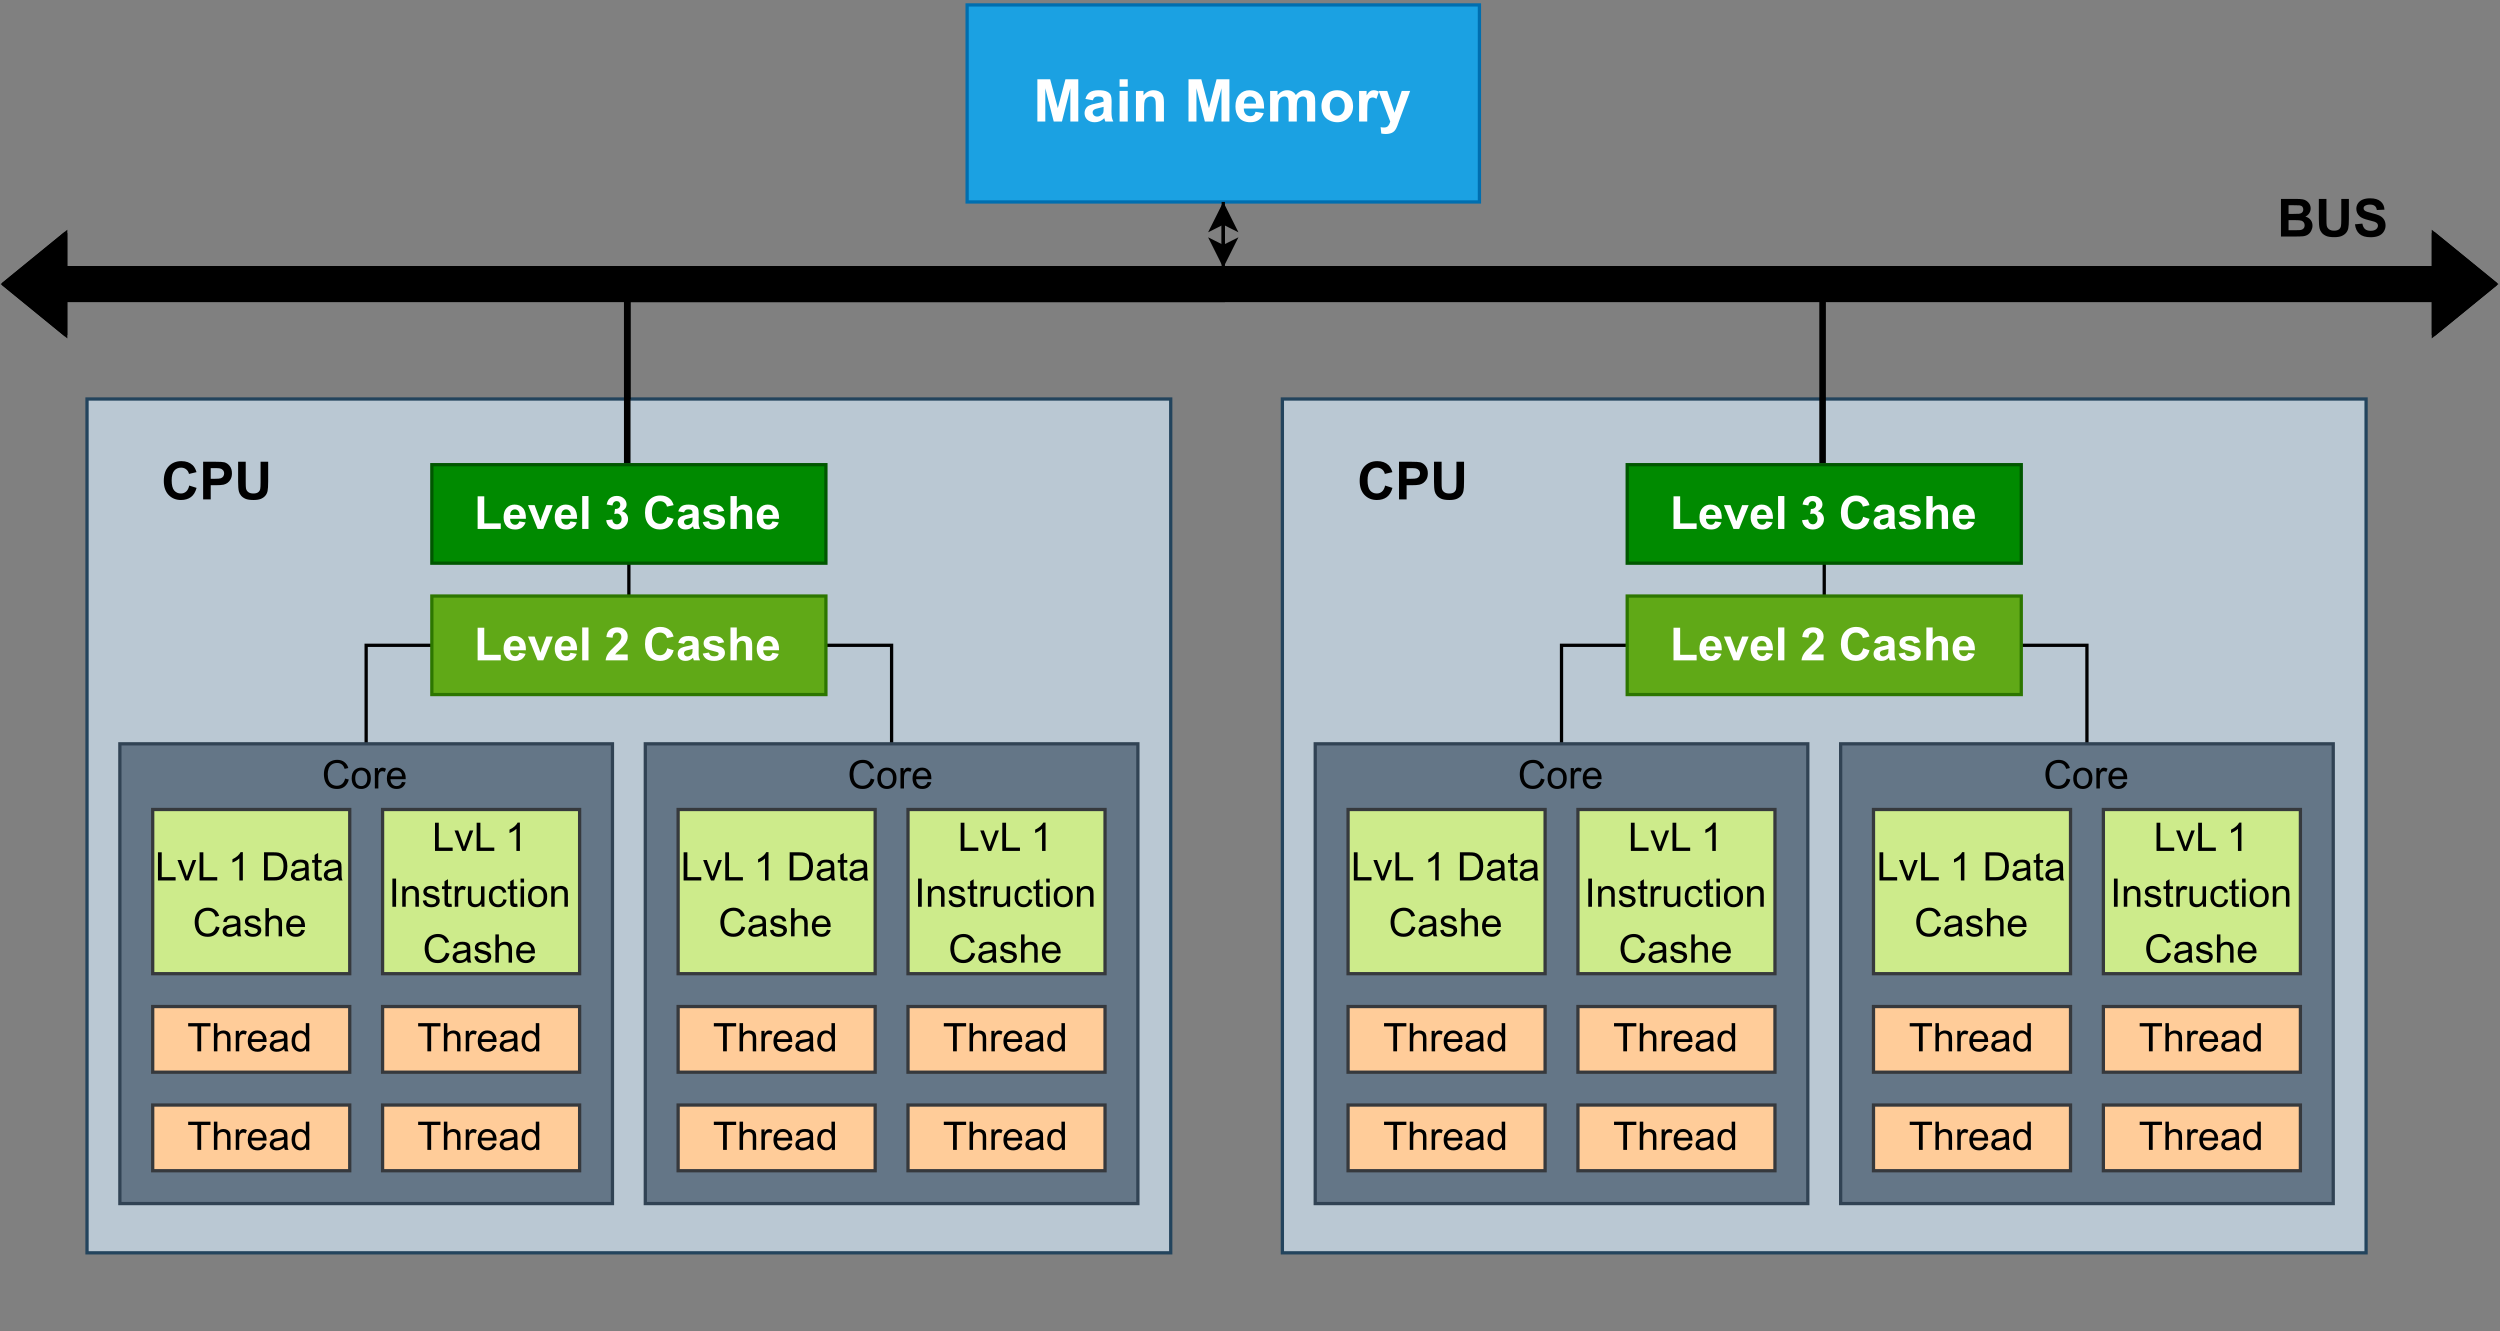 <?xml version="1.0" encoding="UTF-8" standalone="no"?>
<svg 
   width="570.96pt"
   height="304.08pt"
   viewBox="0 0 570.96 304.08"
   version="1.1"
   id="svg1027"
   xmlns:xlink="http://www.w3.org/1999/xlink"
   xmlns="http://www.w3.org/2000/svg"
   xmlns:svg="http://www.w3.org/2000/svg" content="%3Cmxfile%20host%3D%22www.draw.io%22%20modified%3D%222023-02-27T10%3A49%3A54.103Z%22%20agent%3D%225.0%20(Windows)%22%20etag%3D%22qjjwhKAbLxyibPQXBWal%22%20version%3D%2220.8.23%22%20type%3D%22device%22%3E%3Cdiagram%20name%3D%22Seite-1%22%20id%3D%222VaaFUrdbHNtjdV6KwSf%22%3E7V1tc5s4EP41%2Bdgb3gT4Y%2BK0vZtJpu2lmb58U0C2ucOWD2PH6a8%2FYQTmRbaFESAomekUFljwPrur3WXXvtGny%2F3HAK4Xj9hF%2Fo2muPsb%2Ff5G01RDN8h%2FEeUtpliKHhPmgefSk46EJ%2B8XokSFUreeiza5E0OM%2FdBb54kOXq2QE%2BZoMAjwa%2F60Gfbzd13DOb2jciQ8OdBHpdO%2BeW64iKm2Zh3pfyJvvkjurJqT%2BMgSJidTxpsFdPFrhqS%2Fv9GnAcZhvLXcT5EfCS%2BRS3zdhxNH0wcL0CrkueD503r303wHvu2%2BTR9vH758%2FvJz9o5y2UF%2FSz%2FwjWb6hN%2FdC9mYRxsJYYbJfcjHCN%2BobMz%2Ftjg58G5zQO6WnKDq6318GT1%2BNSNDFCMgipEpipElipF9gtEj9Fbk%2BCNa4uAt4UqUI2acv1k35IyCabmPqgV4u3JRpLYKOfy68EL0tIZOdPSVeBlCW4RLn%2BypkUA8359iHweHa3X1BaqI2NbdJgzwvyhzRFHM97cfqAgz9NnhL32OrEEl1oGCEO0zJGpgHxFeojASr0KP6gZ1d9TbqYAa%2F%2BvRd6jAjGmLjN8w6XmQuqt5yvpo0WSDGnUFA9cYBl4QN3FM62hz5qP9beQyiSzQyqWb944PNxvPOYgUBmGZnAEjj1wBGuXwR%2BlP9P5wG%2BJzskfuHJ2VfFayilKWbEoMkA9Db5f36yx503t8xt7BBim0CZIUWU0HeQ4bvA0cRC%2FKuuECH1u9wIgIeY7CEiMid%2FiWOW0dnbA5%2Fby6zr7PUZlijkfVSoV6vbbpl7VNmGYVNOiUshGFCt6%2BR9f9AZLdH5TpYed%2BT5nGe29076RGxvhcXlOraC5gKC4Qo7dGgkGqBwVXw6u4hmHnGOmgwOiE4grTLeWycs2Jmqz5%2FXgaNsKXhIPCxopeZZl5WVpl957aXRZLzW7KvxuXhVJnOX2Bju3qrOU0WuuAyzSU8%2FBdXkwvSrOx1VJXy%2F6KmHHianAQLvAcr6D%2F%2Fki97JqOlz1gvKaC%2FgeF4RvNd%2Bh5GRjQ3gszTovs%2FcgcObqsaCfxWKc8nXLB00XxEH0Q1TzrSVPPvcIrFFM%2BeJGET3jMs4oQ%2B50zJwJOf2tx%2BltuR1pLhQDDILtKDkZG9RldnwcLSxaFpa%2FCEurGU%2FwHtDsUkkhAqUzhZoGkyVXlyaQFLvOKYkMlWQtYuTEjmwaWcoXX58%2BlVQXkgy1GKq0xooNifHuNZzd22t8wnDx%2F%2BfX16%2F7jp9cpcu%2BTUKtGbFAnEMiEAceg4FQgwLNQF9ZLkSu3xbly2y0t1Ew4QZdwqkOEU510GXhZY%2BA1KEZj4NVl4KWNgVcbgZepwIlqVQm8tHvLbDfwMlsMvNjrCsu181X%2Bqomkcj2wUMtP3zXkXvewXkoYoCFZ2aLrgZnikMHQX8My7Ur6q6uGDgx%2B%2FU3Bv6y%2FFAXAi0FT%2BjqpH4kI8%2FOaKEZq00%2F0sHuIDpN%2F9zCE7Sw%2FDVqG46IX%2B4VpAaY%2B0StUzitYANstMSzCZBhE8X2OOP%2FNenMzGgS%2FQfy1Ikq0dUIPr0a7qGEXtmR2Ue6%2B%2BroIEHTFAaCVAZjNHGcykcIx2XwAaI0BUO5XGDgAtmQAlF9fDxyAYsagdo1A%2BX3lwBGwZUPALCEwxQEqyZ98vDAv5LzwaG04K2lKgr43X5Fdh4gSEfpdJCzPgf4tPbD0XPdQ32ahWmhvKADbGEwGHyzNFR04MumOig6WdFUHlZXy9rvsYJ%2BAS96ygzamWWPdQWR%2BxW8CctYdtHJ%2BNRrEWHdo3y4kqzski3NvY%2F66jqnrtFfre92hrgV0DkDf6w51LaDzrFfre92hrgl0j8BvUXeoDFPXdQeNVXeQrUuoMqPWJrDThqHp5%2Bf2%2B4iGZDrXNA7lPVy5LNWuJXEUpcq9tZVmTjHn5BRzmitt9GV2%2FcaaknznBBu3ZFqNc5JKkonUNPqiemIUK2K8E6maoeYYlVSp6YlUHgXrZHywqJiXWshPKe71KkchFjYs3U4PucGa3uMr%2BgubMU7NQaIh43KoWBKLHFPGKYAyTxkbliRuYsBTxokiXHZUNqenMiZyuSoBeUL%2FhkIGzKiUoozzLuOgcUeP0di8S%2FODxhUiAFkHjet%2FCUnPB435F%2B8J5%2BIN2lqrmYDWTwt7PmosHlDzRBLVUvAlYMSnfxHKgBmNwVeXwZc2Bl9tBF%2FNDxvXD746HzZOityi%2Bn5PimQAw8aA1WAn6vW9wVDgxtt%2BAf9LL1nafoFWPxb5rbscx7bfa01AzrZfwPoW4tEg%2BA1ibPsVYxeStf2Cnjc91nZMXXedgp73PNa2gM4BKL%2FHHjgAsrX9gvJXOQ0cAdnafkH5vfHw2n6rw9R12y%2Fg6CXrqOwg37hxgsyA6g6TE3DJW3cwx%2BnKse4gMr%2FiNwE56w7mWIgb6w4y2IVkdQez59OutR1T12mv2ffCT10L6ByAvhd%2B6lpA51mv2ffKT10T6B6BcuVngHWHyjB1XXcwx3Hjc4zGceO2TOea1qG8h%2Bt43Niq9uO3Ax43TkaTJJk3NgstZvq1v4BbZKQVa2sNzxtb5Ti%2B5Ifunp%2FYfkh6X2Ge0zl%2Br2AVf%2FeaUa4W5BfIboCjZeEIMvmQi0fsouiM%2FwE%3D%3C%2Fdiagram%3E%3C%2Fmxfile%3E">
  <rect x="0" y="0" width="570.96" height="304.08" fill="#808080" stroke="none"/>
  <defs
     id="defs149">
    <g
       id="g138">
      <g
         id="glyph-0-0" />
      <g
         id="glyph-0-1">
        <path
           d="M 0.953 0 L 0.953 -9.656 L 3.875 -9.656 L 5.625 -3.078 L 7.359 -9.656 L 10.297 -9.656 L 10.297 0 L 8.484 0 L 8.484 -7.609 L 6.562 0 L 4.688 0 L 2.766 -7.609 L 2.766 0 Z M 0.953 0 "
           id="path3" />
      </g>
      <g
         id="glyph-0-2">
        <path
           d="M 2.359 -4.859 L 0.672 -5.172 C 0.859 -5.848 1.18 -6.348 1.641 -6.672 C 2.109 -6.992 2.797 -7.156 3.703 -7.156 C 4.523 -7.156 5.141 -7.055 5.547 -6.859 C 5.953 -6.672 6.238 -6.426 6.406 -6.125 C 6.57 -5.82 6.656 -5.27 6.656 -4.469 L 6.625 -2.297 C 6.625 -1.68 6.656 -1.227 6.719 -0.938 C 6.781 -0.645 6.891 -0.332 7.047 0 L 5.219 0 C 5.164 -0.125 5.109 -0.305 5.047 -0.547 C 5.016 -0.66 4.992 -0.734 4.984 -0.766 C 4.66 -0.453 4.316 -0.219 3.953 -0.062 C 3.598 0.082 3.219 0.156 2.812 0.156 C 2.094 0.156 1.523 -0.035 1.109 -0.422 C 0.691 -0.816 0.484 -1.312 0.484 -1.906 C 0.484 -2.301 0.578 -2.656 0.766 -2.969 C 0.953 -3.281 1.211 -3.516 1.547 -3.672 C 1.891 -3.836 2.383 -3.984 3.031 -4.109 C 3.895 -4.273 4.492 -4.426 4.828 -4.562 L 4.828 -4.75 C 4.828 -5.102 4.738 -5.352 4.562 -5.5 C 4.383 -5.656 4.055 -5.734 3.578 -5.734 C 3.242 -5.734 2.984 -5.672 2.797 -5.547 C 2.617 -5.422 2.473 -5.191 2.359 -4.859 Z M 4.828 -3.359 C 4.586 -3.285 4.211 -3.191 3.703 -3.078 C 3.191 -2.961 2.859 -2.852 2.703 -2.75 C 2.453 -2.582 2.328 -2.367 2.328 -2.109 C 2.328 -1.848 2.422 -1.617 2.609 -1.422 C 2.805 -1.234 3.055 -1.141 3.359 -1.141 C 3.691 -1.141 4.008 -1.254 4.312 -1.484 C 4.539 -1.648 4.691 -1.852 4.766 -2.094 C 4.805 -2.25 4.828 -2.551 4.828 -3 Z M 4.828 -3.359 "
           id="path6" />
      </g>
      <g
         id="glyph-0-3">
        <path
           d="M 0.969 -7.953 L 0.969 -9.656 L 2.828 -9.656 L 2.828 -7.953 Z M 0.969 0 L 0.969 -7 L 2.828 -7 L 2.828 0 Z M 0.969 0 "
           id="path9" />
      </g>
      <g
         id="glyph-0-4">
        <path
           d="M 7.344 0 L 5.484 0 L 5.484 -3.578 C 5.484 -4.328 5.441 -4.812 5.359 -5.031 C 5.285 -5.258 5.16 -5.43 4.984 -5.547 C 4.805 -5.672 4.594 -5.734 4.344 -5.734 C 4.02 -5.734 3.727 -5.645 3.469 -5.469 C 3.219 -5.301 3.047 -5.07 2.953 -4.781 C 2.859 -4.488 2.812 -3.953 2.812 -3.172 L 2.812 0 L 0.953 0 L 0.953 -7 L 2.672 -7 L 2.672 -5.969 C 3.285 -6.758 4.055 -7.156 4.984 -7.156 C 5.391 -7.156 5.758 -7.082 6.094 -6.938 C 6.438 -6.789 6.691 -6.602 6.859 -6.375 C 7.035 -6.145 7.16 -5.883 7.234 -5.594 C 7.305 -5.301 7.344 -4.883 7.344 -4.344 Z M 7.344 0 "
           id="path12" />
      </g>
      <g
         id="glyph-0-5" />
      <g
         id="glyph-0-6">
        <path
           d="M 5.016 -2.234 L 6.875 -1.922 C 6.633 -1.242 6.258 -0.727 5.75 -0.375 C 5.238 -0.02 4.598 0.156 3.828 0.156 C 2.609 0.156 1.707 -0.238 1.125 -1.031 C 0.656 -1.664 0.422 -2.473 0.422 -3.453 C 0.422 -4.609 0.723 -5.516 1.328 -6.172 C 1.941 -6.828 2.711 -7.156 3.641 -7.156 C 4.68 -7.156 5.5 -6.812 6.094 -6.125 C 6.695 -5.438 6.988 -4.383 6.969 -2.969 L 2.328 -2.969 C 2.336 -2.414 2.484 -1.984 2.766 -1.672 C 3.055 -1.367 3.414 -1.219 3.844 -1.219 C 4.133 -1.219 4.379 -1.297 4.578 -1.453 C 4.773 -1.617 4.922 -1.879 5.016 -2.234 Z M 5.125 -4.094 C 5.113 -4.633 4.973 -5.039 4.703 -5.312 C 4.441 -5.594 4.125 -5.734 3.75 -5.734 C 3.344 -5.734 3.008 -5.586 2.75 -5.297 C 2.488 -5.004 2.359 -4.602 2.359 -4.094 Z M 5.125 -4.094 "
           id="path16" />
      </g>
      <g
         id="glyph-0-7">
        <path
           d="M 0.828 -7 L 2.531 -7 L 2.531 -6.047 C 3.145 -6.785 3.875 -7.156 4.719 -7.156 C 5.164 -7.156 5.551 -7.062 5.875 -6.875 C 6.207 -6.695 6.484 -6.422 6.703 -6.047 C 7.004 -6.422 7.332 -6.695 7.688 -6.875 C 8.051 -7.062 8.43 -7.156 8.828 -7.156 C 9.348 -7.156 9.785 -7.051 10.141 -6.844 C 10.492 -6.633 10.758 -6.328 10.938 -5.922 C 11.062 -5.629 11.125 -5.145 11.125 -4.469 L 11.125 0 L 9.281 0 L 9.281 -4 C 9.281 -4.695 9.211 -5.145 9.078 -5.344 C 8.91 -5.602 8.648 -5.734 8.297 -5.734 C 8.035 -5.734 7.789 -5.656 7.562 -5.5 C 7.332 -5.344 7.164 -5.109 7.062 -4.797 C 6.969 -4.492 6.922 -4.016 6.922 -3.359 L 6.922 0 L 5.062 0 L 5.062 -3.844 C 5.062 -4.52 5.023 -4.957 4.953 -5.156 C 4.891 -5.352 4.789 -5.5 4.656 -5.594 C 4.52 -5.688 4.332 -5.734 4.094 -5.734 C 3.812 -5.734 3.555 -5.656 3.328 -5.5 C 3.098 -5.352 2.93 -5.133 2.828 -4.844 C 2.734 -4.551 2.688 -4.07 2.688 -3.406 L 2.688 0 L 0.828 0 Z M 0.828 -7 "
           id="path19" />
      </g>
      <g
         id="glyph-0-8">
        <path
           d="M 0.547 -3.594 C 0.547 -4.207 0.695 -4.801 1 -5.375 C 1.301 -5.957 1.727 -6.398 2.281 -6.703 C 2.844 -7.004 3.461 -7.156 4.141 -7.156 C 5.203 -7.156 6.07 -6.812 6.75 -6.125 C 7.426 -5.438 7.766 -4.566 7.766 -3.516 C 7.766 -2.461 7.422 -1.586 6.734 -0.891 C 6.055 -0.191 5.195 0.156 4.156 0.156 C 3.52 0.156 2.91 0.008 2.328 -0.281 C 1.742 -0.57 1.301 -0.992 1 -1.547 C 0.695 -2.109 0.547 -2.789 0.547 -3.594 Z M 2.438 -3.5 C 2.438 -2.801 2.598 -2.266 2.922 -1.891 C 3.254 -1.523 3.664 -1.344 4.156 -1.344 C 4.633 -1.344 5.035 -1.523 5.359 -1.891 C 5.691 -2.266 5.859 -2.805 5.859 -3.516 C 5.859 -4.203 5.691 -4.727 5.359 -5.094 C 5.035 -5.469 4.633 -5.656 4.156 -5.656 C 3.664 -5.656 3.254 -5.469 2.922 -5.094 C 2.598 -4.727 2.438 -4.195 2.438 -3.5 Z M 2.438 -3.5 "
           id="path22" />
      </g>
      <g
         id="glyph-0-9">
        <path
           d="M 2.75 0 L 0.891 0 L 0.891 -7 L 2.609 -7 L 2.609 -6 C 2.898 -6.469 3.16 -6.773 3.391 -6.922 C 3.629 -7.078 3.898 -7.156 4.203 -7.156 C 4.629 -7.156 5.035 -7.039 5.422 -6.812 L 4.859 -5.188 C 4.547 -5.395 4.254 -5.5 3.984 -5.5 C 3.723 -5.5 3.5 -5.426 3.312 -5.281 C 3.133 -5.133 2.992 -4.875 2.891 -4.5 C 2.797 -4.133 2.75 -3.352 2.75 -2.156 Z M 2.75 0 "
           id="path25" />
      </g>
      <g
         id="glyph-0-10">
        <path
           d="M 0.094 -7 L 2.062 -7 L 3.734 -2.031 L 5.375 -7 L 7.297 -7 L 4.812 -0.266 L 4.375 0.953 C 4.219 1.359 4.062 1.672 3.906 1.891 C 3.758 2.109 3.594 2.281 3.406 2.406 C 3.219 2.539 2.984 2.645 2.703 2.719 C 2.422 2.801 2.102 2.844 1.75 2.844 C 1.395 2.844 1.047 2.805 0.703 2.734 L 0.547 1.281 C 0.828 1.332 1.086 1.359 1.328 1.359 C 1.754 1.359 2.07 1.234 2.281 0.984 C 2.488 0.734 2.645 0.41 2.75 0.016 Z M 0.094 -7 "
           id="path28" />
      </g>
      <g
         id="glyph-1-0" />
      <g
         id="glyph-1-1">
        <path
           d="M 0.812 0 L 0.812 -7.453 L 2.328 -7.453 L 2.328 -1.266 L 6.094 -1.266 L 6.094 0 Z M 0.812 0 "
           id="path32" />
      </g>
      <g
         id="glyph-1-2">
        <path
           d="M 3.906 -1.734 L 5.344 -1.484 C 5.156 -0.961 4.863 -0.562 4.469 -0.281 C 4.07 -0.008 3.57 0.125 2.969 0.125 C 2.02 0.125 1.32 -0.188 0.875 -0.812 C 0.508 -1.301 0.328 -1.926 0.328 -2.688 C 0.328 -3.582 0.562 -4.285 1.031 -4.797 C 1.508 -5.305 2.109 -5.562 2.828 -5.562 C 3.641 -5.562 4.281 -5.297 4.75 -4.766 C 5.219 -4.234 5.441 -3.414 5.422 -2.312 L 1.812 -2.312 C 1.82 -1.883 1.938 -1.551 2.156 -1.312 C 2.375 -1.07 2.648 -0.953 2.984 -0.953 C 3.211 -0.953 3.398 -1.016 3.547 -1.141 C 3.703 -1.266 3.82 -1.461 3.906 -1.734 Z M 3.984 -3.188 C 3.973 -3.602 3.863 -3.922 3.656 -4.141 C 3.457 -4.359 3.211 -4.469 2.922 -4.469 C 2.609 -4.469 2.348 -4.352 2.141 -4.125 C 1.93 -3.895 1.828 -3.582 1.828 -3.188 Z M 3.984 -3.188 "
           id="path35" />
      </g>
      <g
         id="glyph-1-3">
        <path
           d="M 2.25 0 L 0.062 -5.438 L 1.562 -5.438 L 2.594 -2.672 L 2.891 -1.734 C 2.973 -1.973 3.023 -2.129 3.047 -2.203 C 3.086 -2.359 3.133 -2.516 3.188 -2.672 L 4.234 -5.438 L 5.719 -5.438 L 3.547 0 Z M 2.25 0 "
           id="path38" />
      </g>
      <g
         id="glyph-1-4">
        <path
           d="M 0.75 0 L 0.75 -7.516 L 2.188 -7.516 L 2.188 0 Z M 0.75 0 "
           id="path41" />
      </g>
      <g
         id="glyph-1-5" />
      <g
         id="glyph-1-6">
        <path
           d="M 0.391 -2 L 1.797 -2.156 C 1.836 -1.801 1.953 -1.531 2.141 -1.344 C 2.336 -1.156 2.578 -1.062 2.859 -1.062 C 3.148 -1.062 3.395 -1.176 3.594 -1.406 C 3.801 -1.633 3.906 -1.938 3.906 -2.312 C 3.906 -2.676 3.805 -2.961 3.609 -3.172 C 3.422 -3.391 3.188 -3.5 2.906 -3.5 C 2.719 -3.5 2.5 -3.461 2.25 -3.391 L 2.406 -4.562 C 2.789 -4.551 3.086 -4.633 3.297 -4.812 C 3.504 -5 3.609 -5.238 3.609 -5.531 C 3.609 -5.781 3.531 -5.977 3.375 -6.125 C 3.227 -6.281 3.031 -6.359 2.781 -6.359 C 2.531 -6.359 2.316 -6.27 2.141 -6.094 C 1.973 -5.926 1.867 -5.68 1.828 -5.359 L 0.5 -5.578 C 0.594 -6.035 0.734 -6.398 0.922 -6.672 C 1.109 -6.941 1.367 -7.156 1.703 -7.312 C 2.035 -7.469 2.406 -7.547 2.812 -7.547 C 3.52 -7.547 4.086 -7.32 4.516 -6.875 C 4.867 -6.5 5.047 -6.082 5.047 -5.625 C 5.047 -4.957 4.688 -4.43 3.969 -4.047 C 4.395 -3.953 4.738 -3.742 5 -3.422 C 5.258 -3.098 5.391 -2.707 5.391 -2.25 C 5.391 -1.594 5.145 -1.031 4.656 -0.562 C 4.176 -0.102 3.578 0.125 2.859 0.125 C 2.18 0.125 1.617 -0.066 1.172 -0.453 C 0.723 -0.848 0.461 -1.363 0.391 -2 Z M 0.391 -2 "
           id="path45" />
      </g>
      <g
         id="glyph-1-7">
        <path
           d="M 5.578 -2.766 L 7.047 -2.297 C 6.816 -1.473 6.438 -0.863 5.906 -0.469 C 5.383 -0.07 4.723 0.125 3.922 0.125 C 2.922 0.125 2.098 -0.211 1.453 -0.891 C 0.816 -1.578 0.5 -2.508 0.5 -3.688 C 0.5 -4.938 0.82 -5.906 1.469 -6.594 C 2.113 -7.289 2.961 -7.641 4.016 -7.641 C 4.93 -7.641 5.676 -7.367 6.25 -6.828 C 6.594 -6.504 6.852 -6.039 7.031 -5.438 L 5.516 -5.094 C 5.43 -5.477 5.25 -5.781 4.969 -6 C 4.688 -6.227 4.344 -6.344 3.938 -6.344 C 3.383 -6.344 2.93 -6.141 2.578 -5.734 C 2.234 -5.336 2.062 -4.691 2.062 -3.797 C 2.062 -2.848 2.234 -2.172 2.578 -1.766 C 2.922 -1.367 3.363 -1.172 3.906 -1.172 C 4.312 -1.172 4.66 -1.297 4.953 -1.547 C 5.242 -1.805 5.453 -2.211 5.578 -2.766 Z M 5.578 -2.766 "
           id="path48" />
      </g>
      <g
         id="glyph-1-8">
        <path
           d="M 1.828 -3.781 L 0.516 -4.016 C 0.672 -4.547 0.926 -4.938 1.281 -5.188 C 1.633 -5.438 2.164 -5.562 2.875 -5.562 C 3.52 -5.562 4 -5.484 4.312 -5.328 C 4.625 -5.18 4.844 -4.988 4.969 -4.75 C 5.102 -4.52 5.172 -4.094 5.172 -3.469 L 5.156 -1.797 C 5.156 -1.316 5.176 -0.961 5.219 -0.734 C 5.27 -0.504 5.359 -0.258 5.484 0 L 4.062 0 C 4.02 -0.094 3.973 -0.234 3.922 -0.422 C 3.898 -0.504 3.883 -0.562 3.875 -0.594 C 3.625 -0.352 3.359 -0.172 3.078 -0.047 C 2.797 0.066 2.5 0.125 2.188 0.125 C 1.625 0.125 1.18 -0.023 0.859 -0.328 C 0.535 -0.641 0.375 -1.023 0.375 -1.484 C 0.375 -1.797 0.445 -2.07 0.594 -2.312 C 0.738 -2.551 0.941 -2.734 1.203 -2.859 C 1.473 -2.992 1.859 -3.109 2.359 -3.203 C 3.035 -3.328 3.504 -3.441 3.766 -3.547 L 3.766 -3.703 C 3.766 -3.973 3.691 -4.164 3.547 -4.281 C 3.41 -4.406 3.156 -4.469 2.781 -4.469 C 2.52 -4.469 2.316 -4.414 2.172 -4.312 C 2.035 -4.207 1.922 -4.031 1.828 -3.781 Z M 3.766 -2.609 C 3.578 -2.547 3.281 -2.473 2.875 -2.391 C 2.477 -2.305 2.219 -2.223 2.094 -2.141 C 1.906 -2.004 1.812 -1.836 1.812 -1.641 C 1.812 -1.43 1.883 -1.254 2.031 -1.109 C 2.188 -0.961 2.379 -0.891 2.609 -0.891 C 2.867 -0.891 3.117 -0.977 3.359 -1.156 C 3.535 -1.281 3.648 -1.438 3.703 -1.625 C 3.742 -1.75 3.766 -1.984 3.766 -2.328 Z M 3.766 -2.609 "
           id="path51" />
      </g>
      <g
         id="glyph-1-9">
        <path
           d="M 0.25 -1.547 L 1.688 -1.781 C 1.75 -1.5 1.875 -1.285 2.062 -1.141 C 2.25 -0.992 2.516 -0.922 2.859 -0.922 C 3.234 -0.922 3.516 -0.988 3.703 -1.125 C 3.828 -1.219 3.891 -1.344 3.891 -1.5 C 3.891 -1.613 3.852 -1.707 3.781 -1.781 C 3.707 -1.844 3.547 -1.906 3.297 -1.969 C 2.141 -2.227 1.406 -2.461 1.094 -2.672 C 0.664 -2.961 0.453 -3.367 0.453 -3.891 C 0.453 -4.367 0.633 -4.766 1 -5.078 C 1.375 -5.398 1.953 -5.562 2.734 -5.562 C 3.484 -5.562 4.035 -5.441 4.391 -5.203 C 4.754 -4.961 5.004 -4.602 5.141 -4.125 L 3.781 -3.875 C 3.727 -4.082 3.617 -4.242 3.453 -4.359 C 3.297 -4.473 3.066 -4.531 2.766 -4.531 C 2.379 -4.531 2.109 -4.477 1.953 -4.375 C 1.836 -4.301 1.781 -4.203 1.781 -4.078 C 1.781 -3.973 1.828 -3.883 1.922 -3.812 C 2.055 -3.719 2.504 -3.582 3.266 -3.406 C 4.035 -3.238 4.57 -3.031 4.875 -2.781 C 5.176 -2.52 5.328 -2.16 5.328 -1.703 C 5.328 -1.203 5.117 -0.77 4.703 -0.406 C 4.285 -0.051 3.672 0.125 2.859 0.125 C 2.117 0.125 1.531 -0.023 1.094 -0.328 C 0.664 -0.629 0.383 -1.035 0.25 -1.547 Z M 0.25 -1.547 "
           id="path54" />
      </g>
      <g
         id="glyph-1-10">
        <path
           d="M 2.188 -7.516 L 2.188 -4.75 C 2.656 -5.289 3.211 -5.562 3.859 -5.562 C 4.191 -5.562 4.488 -5.5 4.75 -5.375 C 5.02 -5.258 5.223 -5.102 5.359 -4.906 C 5.492 -4.719 5.582 -4.504 5.625 -4.266 C 5.676 -4.035 5.703 -3.676 5.703 -3.188 L 5.703 0 L 4.266 0 L 4.266 -2.875 C 4.266 -3.445 4.238 -3.805 4.188 -3.953 C 4.133 -4.109 4.035 -4.234 3.891 -4.328 C 3.754 -4.422 3.582 -4.469 3.375 -4.469 C 3.133 -4.469 2.922 -4.406 2.734 -4.281 C 2.547 -4.164 2.406 -3.992 2.312 -3.766 C 2.227 -3.535 2.188 -3.191 2.188 -2.734 L 2.188 0 L 0.75 0 L 0.75 -7.516 Z M 2.188 -7.516 "
           id="path57" />
      </g>
      <g
         id="glyph-1-11">
        <path
           d="M 5.312 -1.344 L 5.312 0 L 0.266 0 C 0.316 -0.508 0.477 -0.988 0.75 -1.438 C 1.02 -1.895 1.562 -2.492 2.375 -3.234 C 3.02 -3.836 3.414 -4.25 3.562 -4.469 C 3.758 -4.77 3.859 -5.066 3.859 -5.359 C 3.859 -5.672 3.77 -5.914 3.594 -6.094 C 3.426 -6.27 3.191 -6.359 2.891 -6.359 C 2.586 -6.359 2.348 -6.266 2.172 -6.078 C 1.992 -5.898 1.891 -5.598 1.859 -5.172 L 0.438 -5.328 C 0.52 -6.117 0.785 -6.688 1.234 -7.031 C 1.68 -7.375 2.242 -7.547 2.922 -7.547 C 3.672 -7.547 4.254 -7.344 4.672 -6.938 C 5.098 -6.539 5.312 -6.047 5.312 -5.453 C 5.312 -5.117 5.25 -4.797 5.125 -4.484 C 5.008 -4.18 4.816 -3.863 4.547 -3.531 C 4.379 -3.301 4.066 -2.977 3.609 -2.562 C 3.148 -2.145 2.859 -1.867 2.734 -1.734 C 2.617 -1.598 2.523 -1.469 2.453 -1.344 Z M 5.312 -1.344 "
           id="path60" />
      </g>
      <g
         id="glyph-2-0" />
      <g
         id="glyph-2-1">
        <path
           d="M 0.656 0 L 0.656 -6.438 L 1.516 -6.438 L 1.516 -0.766 L 4.688 -0.766 L 4.688 0 Z M 0.656 0 "
           id="path64" />
      </g>
      <g
         id="glyph-2-2">
        <path
           d="M 1.891 0 L 0.109 -4.672 L 0.953 -4.672 L 1.953 -1.875 C 2.055 -1.57 2.156 -1.258 2.25 -0.938 C 2.32 -1.176 2.422 -1.469 2.547 -1.812 L 3.578 -4.672 L 4.391 -4.672 L 2.625 0 Z M 1.891 0 "
           id="path67" />
      </g>
      <g
         id="glyph-2-3" />
      <g
         id="glyph-2-4">
        <path
           d="M 3.359 0 L 2.562 0 L 2.562 -5.047 C 2.375 -4.859 2.125 -4.672 1.812 -4.484 C 1.5 -4.305 1.223 -4.176 0.984 -4.094 L 0.984 -4.859 C 1.422 -5.055 1.805 -5.301 2.141 -5.594 C 2.473 -5.895 2.707 -6.188 2.844 -6.469 L 3.359 -6.469 Z M 3.359 0 "
           id="path71" />
      </g>
      <g
         id="glyph-2-5">
        <path
           d="M 0.688 0 L 0.688 -6.438 L 2.906 -6.438 C 3.414 -6.438 3.801 -6.406 4.062 -6.344 C 4.426 -6.258 4.738 -6.109 5 -5.891 C 5.344 -5.598 5.598 -5.227 5.766 -4.781 C 5.93 -4.344 6.016 -3.832 6.016 -3.25 C 6.016 -2.758 5.957 -2.328 5.844 -1.953 C 5.727 -1.578 5.582 -1.266 5.406 -1.016 C 5.227 -0.766 5.031 -0.566 4.812 -0.422 C 4.602 -0.285 4.348 -0.18 4.047 -0.109 C 3.754 -0.035 3.41 0 3.016 0 Z M 1.547 -0.766 L 2.922 -0.766 C 3.348 -0.766 3.68 -0.801 3.922 -0.875 C 4.16 -0.957 4.352 -1.07 4.5 -1.219 C 4.695 -1.414 4.852 -1.688 4.969 -2.031 C 5.082 -2.375 5.141 -2.785 5.141 -3.266 C 5.141 -3.941 5.031 -4.457 4.812 -4.812 C 4.594 -5.176 4.32 -5.422 4 -5.547 C 3.77 -5.641 3.406 -5.688 2.906 -5.688 L 1.547 -5.688 Z M 1.547 -0.766 "
           id="path74" />
      </g>
      <g
         id="glyph-2-6">
        <path
           d="M 3.641 -0.578 C 3.348 -0.328 3.066 -0.148 2.797 -0.047 C 2.523 0.055 2.234 0.109 1.922 0.109 C 1.41 0.109 1.016 -0.016 0.734 -0.266 C 0.461 -0.516 0.328 -0.836 0.328 -1.234 C 0.328 -1.461 0.379 -1.672 0.484 -1.859 C 0.586 -2.047 0.723 -2.195 0.891 -2.312 C 1.055 -2.426 1.242 -2.516 1.453 -2.578 C 1.609 -2.609 1.844 -2.645 2.156 -2.688 C 2.801 -2.758 3.273 -2.852 3.578 -2.969 C 3.578 -3.07 3.578 -3.141 3.578 -3.172 C 3.578 -3.492 3.504 -3.719 3.359 -3.844 C 3.148 -4.031 2.848 -4.125 2.453 -4.125 C 2.078 -4.125 1.801 -4.055 1.625 -3.922 C 1.445 -3.797 1.316 -3.566 1.234 -3.234 L 0.469 -3.328 C 0.531 -3.66 0.641 -3.926 0.797 -4.125 C 0.961 -4.332 1.195 -4.488 1.5 -4.594 C 1.812 -4.707 2.164 -4.766 2.562 -4.766 C 2.969 -4.766 3.289 -4.719 3.531 -4.625 C 3.781 -4.531 3.961 -4.41 4.078 -4.266 C 4.203 -4.129 4.285 -3.953 4.328 -3.734 C 4.359 -3.598 4.375 -3.359 4.375 -3.016 L 4.375 -1.953 C 4.375 -1.223 4.391 -0.758 4.422 -0.562 C 4.453 -0.363 4.52 -0.176 4.625 0 L 3.797 0 C 3.711 -0.164 3.66 -0.359 3.641 -0.578 Z M 3.578 -2.344 C 3.285 -2.227 2.852 -2.129 2.281 -2.047 C 1.957 -1.992 1.727 -1.938 1.594 -1.875 C 1.457 -1.82 1.352 -1.738 1.281 -1.625 C 1.207 -1.508 1.172 -1.383 1.172 -1.25 C 1.172 -1.039 1.25 -0.863 1.406 -0.719 C 1.562 -0.582 1.797 -0.516 2.109 -0.516 C 2.41 -0.516 2.68 -0.582 2.922 -0.719 C 3.16 -0.852 3.336 -1.035 3.453 -1.266 C 3.535 -1.441 3.578 -1.703 3.578 -2.047 Z M 3.578 -2.344 "
           id="path77" />
      </g>
      <g
         id="glyph-2-7">
        <path
           d="M 2.328 -0.703 L 2.438 -0.016 C 2.207 0.035 2.008 0.062 1.844 0.062 C 1.551 0.062 1.328 0.016 1.172 -0.078 C 1.016 -0.172 0.898 -0.289 0.828 -0.438 C 0.766 -0.582 0.734 -0.891 0.734 -1.359 L 0.734 -4.047 L 0.156 -4.047 L 0.156 -4.672 L 0.734 -4.672 L 0.734 -5.828 L 1.531 -6.297 L 1.531 -4.672 L 2.328 -4.672 L 2.328 -4.047 L 1.531 -4.047 L 1.531 -1.328 C 1.531 -1.098 1.539 -0.953 1.562 -0.891 C 1.594 -0.828 1.641 -0.773 1.703 -0.734 C 1.766 -0.691 1.852 -0.672 1.969 -0.672 C 2.062 -0.672 2.18 -0.68 2.328 -0.703 Z M 2.328 -0.703 "
           id="path80" />
      </g>
      <g
         id="glyph-2-8">
        <path
           d="M 5.297 -2.266 L 6.141 -2.047 C 5.961 -1.348 5.641 -0.812 5.172 -0.438 C 4.711 -0.07 4.145 0.109 3.469 0.109 C 2.781 0.109 2.219 -0.031 1.781 -0.312 C 1.344 -0.594 1.008 -1 0.781 -1.531 C 0.562 -2.07 0.453 -2.648 0.453 -3.266 C 0.453 -3.941 0.578 -4.531 0.828 -5.031 C 1.086 -5.531 1.453 -5.906 1.922 -6.156 C 2.398 -6.414 2.922 -6.547 3.484 -6.547 C 4.129 -6.547 4.672 -6.379 5.109 -6.047 C 5.555 -5.723 5.863 -5.266 6.031 -4.672 L 5.188 -4.484 C 5.039 -4.953 4.828 -5.289 4.547 -5.5 C 4.266 -5.719 3.906 -5.828 3.469 -5.828 C 2.977 -5.828 2.566 -5.707 2.234 -5.469 C 1.898 -5.227 1.664 -4.906 1.531 -4.5 C 1.395 -4.102 1.328 -3.695 1.328 -3.281 C 1.328 -2.727 1.406 -2.242 1.562 -1.828 C 1.727 -1.422 1.977 -1.117 2.312 -0.922 C 2.645 -0.723 3.008 -0.625 3.406 -0.625 C 3.883 -0.625 4.285 -0.758 4.609 -1.031 C 4.941 -1.312 5.172 -1.723 5.297 -2.266 Z M 5.297 -2.266 "
           id="path83" />
      </g>
      <g
         id="glyph-2-9">
        <path
           d="M 0.281 -1.391 L 1.062 -1.516 C 1.102 -1.203 1.223 -0.961 1.422 -0.797 C 1.629 -0.629 1.91 -0.547 2.266 -0.547 C 2.629 -0.547 2.898 -0.617 3.078 -0.766 C 3.254 -0.91 3.344 -1.082 3.344 -1.281 C 3.344 -1.469 3.266 -1.609 3.109 -1.703 C 2.992 -1.773 2.723 -1.867 2.297 -1.984 C 1.711 -2.129 1.305 -2.254 1.078 -2.359 C 0.859 -2.461 0.691 -2.609 0.578 -2.797 C 0.461 -2.984 0.406 -3.191 0.406 -3.422 C 0.406 -3.629 0.453 -3.82 0.547 -4 C 0.641 -4.176 0.77 -4.328 0.938 -4.453 C 1.062 -4.535 1.227 -4.609 1.438 -4.672 C 1.656 -4.734 1.883 -4.766 2.125 -4.766 C 2.488 -4.766 2.805 -4.711 3.078 -4.609 C 3.359 -4.504 3.566 -4.363 3.703 -4.188 C 3.836 -4.008 3.93 -3.77 3.984 -3.469 L 3.203 -3.359 C 3.172 -3.598 3.066 -3.785 2.891 -3.922 C 2.723 -4.055 2.488 -4.125 2.188 -4.125 C 1.82 -4.125 1.562 -4.062 1.406 -3.938 C 1.25 -3.82 1.172 -3.68 1.172 -3.516 C 1.172 -3.41 1.203 -3.32 1.266 -3.25 C 1.328 -3.156 1.43 -3.082 1.578 -3.031 C 1.648 -3 1.879 -2.93 2.266 -2.828 C 2.828 -2.68 3.219 -2.562 3.438 -2.469 C 3.664 -2.375 3.844 -2.234 3.969 -2.047 C 4.094 -1.867 4.156 -1.645 4.156 -1.375 C 4.156 -1.102 4.078 -0.852 3.922 -0.625 C 3.766 -0.395 3.539 -0.211 3.25 -0.078 C 2.969 0.047 2.641 0.109 2.266 0.109 C 1.66 0.109 1.195 -0.016 0.875 -0.266 C 0.562 -0.523 0.363 -0.898 0.281 -1.391 Z M 0.281 -1.391 "
           id="path86" />
      </g>
      <g
         id="glyph-2-10">
        <path
           d="M 0.594 0 L 0.594 -6.438 L 1.391 -6.438 L 1.391 -4.125 C 1.754 -4.551 2.219 -4.766 2.781 -4.766 C 3.125 -4.766 3.422 -4.695 3.672 -4.562 C 3.93 -4.426 4.113 -4.238 4.219 -4 C 4.332 -3.758 4.391 -3.41 4.391 -2.953 L 4.391 0 L 3.609 0 L 3.609 -2.953 C 3.609 -3.348 3.52 -3.633 3.344 -3.812 C 3.176 -4 2.938 -4.094 2.625 -4.094 C 2.383 -4.094 2.16 -4.031 1.953 -3.906 C 1.742 -3.789 1.598 -3.629 1.516 -3.422 C 1.43 -3.211 1.391 -2.922 1.391 -2.547 L 1.391 0 Z M 0.594 0 "
           id="path89" />
      </g>
      <g
         id="glyph-2-11">
        <path
           d="M 3.781 -1.5 L 4.609 -1.406 C 4.473 -0.926 4.227 -0.551 3.875 -0.281 C 3.531 -0.02 3.086 0.109 2.547 0.109 C 1.867 0.109 1.328 -0.098 0.922 -0.516 C 0.523 -0.941 0.328 -1.535 0.328 -2.297 C 0.328 -3.078 0.531 -3.68 0.938 -4.109 C 1.344 -4.547 1.867 -4.766 2.516 -4.766 C 3.141 -4.766 3.645 -4.551 4.031 -4.125 C 4.426 -3.707 4.625 -3.113 4.625 -2.344 C 4.625 -2.289 4.625 -2.219 4.625 -2.125 L 1.141 -2.125 C 1.172 -1.613 1.316 -1.223 1.578 -0.953 C 1.836 -0.68 2.164 -0.547 2.562 -0.547 C 2.852 -0.547 3.098 -0.617 3.297 -0.766 C 3.504 -0.922 3.664 -1.164 3.781 -1.5 Z M 1.188 -2.781 L 3.797 -2.781 C 3.766 -3.176 3.664 -3.473 3.5 -3.672 C 3.25 -3.973 2.922 -4.125 2.516 -4.125 C 2.148 -4.125 1.844 -4 1.594 -3.75 C 1.352 -3.508 1.219 -3.188 1.188 -2.781 Z M 1.188 -2.781 "
           id="path92" />
      </g>
      <g
         id="glyph-2-12">
        <path
           d="M 0.844 0 L 0.844 -6.438 L 1.688 -6.438 L 1.688 0 Z M 0.844 0 "
           id="path95" />
      </g>
      <g
         id="glyph-2-13">
        <path
           d="M 0.594 0 L 0.594 -4.672 L 1.312 -4.672 L 1.312 -4 C 1.645 -4.508 2.141 -4.766 2.797 -4.766 C 3.078 -4.766 3.332 -4.711 3.562 -4.609 C 3.801 -4.516 3.977 -4.383 4.094 -4.219 C 4.207 -4.062 4.289 -3.867 4.344 -3.641 C 4.375 -3.492 4.391 -3.238 4.391 -2.875 L 4.391 0 L 3.594 0 L 3.594 -2.844 C 3.594 -3.164 3.562 -3.406 3.5 -3.562 C 3.438 -3.719 3.328 -3.844 3.172 -3.938 C 3.016 -4.039 2.832 -4.094 2.625 -4.094 C 2.289 -4.094 2 -3.984 1.75 -3.766 C 1.508 -3.555 1.391 -3.148 1.391 -2.547 L 1.391 0 Z M 0.594 0 "
           id="path98" />
      </g>
      <g
         id="glyph-2-14">
        <path
           d="M 0.578 0 L 0.578 -4.672 L 1.297 -4.672 L 1.297 -3.953 C 1.473 -4.285 1.641 -4.504 1.797 -4.609 C 1.953 -4.711 2.125 -4.766 2.312 -4.766 C 2.57 -4.766 2.844 -4.68 3.125 -4.516 L 2.844 -3.781 C 2.656 -3.895 2.461 -3.953 2.266 -3.953 C 2.098 -3.953 1.941 -3.898 1.797 -3.797 C 1.66 -3.691 1.562 -3.547 1.5 -3.359 C 1.414 -3.078 1.375 -2.77 1.375 -2.438 L 1.375 0 Z M 0.578 0 "
           id="path101" />
      </g>
      <g
         id="glyph-2-15">
        <path
           d="M 3.656 0 L 3.656 -0.688 C 3.289 -0.156 2.797 0.109 2.172 0.109 C 1.898 0.109 1.645 0.055 1.406 -0.047 C 1.164 -0.16 0.984 -0.297 0.859 -0.453 C 0.742 -0.609 0.664 -0.801 0.625 -1.031 C 0.594 -1.188 0.578 -1.438 0.578 -1.781 L 0.578 -4.672 L 1.359 -4.672 L 1.359 -2.078 C 1.359 -1.66 1.379 -1.383 1.422 -1.25 C 1.461 -1.039 1.562 -0.875 1.719 -0.75 C 1.883 -0.633 2.086 -0.578 2.328 -0.578 C 2.566 -0.578 2.789 -0.633 3 -0.75 C 3.207 -0.875 3.352 -1.039 3.438 -1.25 C 3.52 -1.457 3.562 -1.766 3.562 -2.172 L 3.562 -4.672 L 4.359 -4.672 L 4.359 0 Z M 3.656 0 "
           id="path104" />
      </g>
      <g
         id="glyph-2-16">
        <path
           d="M 3.641 -1.703 L 4.422 -1.609 C 4.336 -1.066 4.117 -0.645 3.766 -0.344 C 3.41 -0.039 2.977 0.109 2.469 0.109 C 1.832 0.109 1.32 -0.098 0.938 -0.516 C 0.551 -0.93 0.359 -1.531 0.359 -2.312 C 0.359 -2.82 0.441 -3.266 0.609 -3.641 C 0.773 -4.016 1.023 -4.297 1.359 -4.484 C 1.703 -4.672 2.078 -4.766 2.484 -4.766 C 2.984 -4.766 3.395 -4.633 3.719 -4.375 C 4.039 -4.125 4.25 -3.766 4.344 -3.297 L 3.578 -3.172 C 3.504 -3.484 3.375 -3.719 3.188 -3.875 C 3 -4.039 2.773 -4.125 2.516 -4.125 C 2.109 -4.125 1.781 -3.977 1.531 -3.688 C 1.289 -3.406 1.172 -2.957 1.172 -2.344 C 1.172 -1.707 1.289 -1.25 1.531 -0.969 C 1.77 -0.688 2.082 -0.547 2.469 -0.547 C 2.781 -0.547 3.039 -0.641 3.25 -0.828 C 3.457 -1.016 3.586 -1.305 3.641 -1.703 Z M 3.641 -1.703 "
           id="path107" />
      </g>
      <g
         id="glyph-2-17">
        <path
           d="M 0.594 -5.531 L 0.594 -6.438 L 1.391 -6.438 L 1.391 -5.531 Z M 0.594 0 L 0.594 -4.672 L 1.391 -4.672 L 1.391 0 Z M 0.594 0 "
           id="path110" />
      </g>
      <g
         id="glyph-2-18">
        <path
           d="M 0.297 -2.328 C 0.297 -3.191 0.535 -3.832 1.016 -4.25 C 1.422 -4.594 1.91 -4.766 2.484 -4.766 C 3.129 -4.766 3.656 -4.555 4.062 -4.141 C 4.469 -3.723 4.672 -3.145 4.672 -2.406 C 4.672 -1.801 4.578 -1.328 4.391 -0.984 C 4.211 -0.641 3.953 -0.367 3.609 -0.172 C 3.266 0.016 2.891 0.109 2.484 0.109 C 1.828 0.109 1.297 -0.098 0.891 -0.516 C 0.492 -0.941 0.297 -1.547 0.297 -2.328 Z M 1.109 -2.328 C 1.109 -1.734 1.238 -1.285 1.5 -0.984 C 1.758 -0.691 2.086 -0.547 2.484 -0.547 C 2.879 -0.547 3.207 -0.691 3.469 -0.984 C 3.727 -1.285 3.859 -1.742 3.859 -2.359 C 3.859 -2.93 3.727 -3.367 3.469 -3.672 C 3.207 -3.973 2.879 -4.125 2.484 -4.125 C 2.086 -4.125 1.758 -3.973 1.5 -3.672 C 1.238 -3.379 1.109 -2.93 1.109 -2.328 Z M 1.109 -2.328 "
           id="path113" />
      </g>
      <g
         id="glyph-2-19">
        <path
           d="M 2.328 0 L 2.328 -5.688 L 0.219 -5.688 L 0.219 -6.438 L 5.312 -6.438 L 5.312 -5.688 L 3.188 -5.688 L 3.188 0 Z M 2.328 0 "
           id="path116" />
      </g>
      <g
         id="glyph-2-20">
        <path
           d="M 3.625 0 L 3.625 -0.594 C 3.32 -0.125 2.883 0.109 2.312 0.109 C 1.945 0.109 1.609 0.004 1.297 -0.203 C 0.984 -0.41 0.738 -0.695 0.562 -1.062 C 0.395 -1.426 0.312 -1.848 0.312 -2.328 C 0.312 -2.797 0.391 -3.219 0.547 -3.594 C 0.703 -3.977 0.93 -4.27 1.234 -4.469 C 1.547 -4.664 1.895 -4.766 2.281 -4.766 C 2.562 -4.766 2.812 -4.707 3.031 -4.594 C 3.25 -4.477 3.426 -4.32 3.562 -4.125 L 3.562 -6.438 L 4.359 -6.438 L 4.359 0 Z M 1.125 -2.328 C 1.125 -1.734 1.25 -1.285 1.5 -0.984 C 1.75 -0.691 2.047 -0.547 2.391 -0.547 C 2.734 -0.547 3.023 -0.688 3.266 -0.969 C 3.516 -1.25 3.641 -1.68 3.641 -2.266 C 3.641 -2.898 3.516 -3.367 3.266 -3.672 C 3.016 -3.973 2.711 -4.125 2.359 -4.125 C 2.004 -4.125 1.707 -3.977 1.469 -3.688 C 1.238 -3.395 1.125 -2.941 1.125 -2.328 Z M 1.125 -2.328 "
           id="path119" />
      </g>
      <g
         id="glyph-3-0" />
      <g
         id="glyph-3-1">
        <path
           d="M 6.375 -3.156 L 8.047 -2.625 C 7.797 -1.688 7.367 -0.988 6.766 -0.531 C 6.16 -0.082 5.398 0.141 4.484 0.141 C 3.336 0.141 2.395 -0.242 1.656 -1.016 C 0.926 -1.797 0.562 -2.863 0.562 -4.219 C 0.562 -5.645 0.93 -6.754 1.672 -7.547 C 2.41 -8.336 3.383 -8.734 4.594 -8.734 C 5.645 -8.734 6.5 -8.426 7.156 -7.812 C 7.539 -7.438 7.832 -6.906 8.031 -6.219 L 6.312 -5.812 C 6.207 -6.258 5.992 -6.609 5.672 -6.859 C 5.348 -7.117 4.957 -7.25 4.5 -7.25 C 3.863 -7.25 3.348 -7.02 2.953 -6.562 C 2.555 -6.113 2.359 -5.375 2.359 -4.344 C 2.359 -3.258 2.551 -2.488 2.938 -2.031 C 3.332 -1.57 3.844 -1.344 4.469 -1.344 C 4.926 -1.344 5.32 -1.488 5.656 -1.781 C 5.988 -2.07 6.227 -2.531 6.375 -3.156 Z M 6.375 -3.156 "
           id="path123" />
      </g>
      <g
         id="glyph-3-2">
        <path
           d="M 0.875 0 L 0.875 -8.594 L 3.656 -8.594 C 4.707 -8.594 5.395 -8.551 5.719 -8.469 C 6.207 -8.332 6.617 -8.047 6.953 -7.609 C 7.285 -7.18 7.453 -6.629 7.453 -5.953 C 7.453 -5.422 7.352 -4.973 7.156 -4.609 C 6.969 -4.254 6.727 -3.973 6.438 -3.766 C 6.145 -3.566 5.844 -3.43 5.531 -3.359 C 5.125 -3.273 4.523 -3.234 3.734 -3.234 L 2.609 -3.234 L 2.609 0 Z M 2.609 -7.141 L 2.609 -4.703 L 3.562 -4.703 C 4.238 -4.703 4.691 -4.742 4.922 -4.828 C 5.16 -4.922 5.344 -5.062 5.469 -5.25 C 5.602 -5.445 5.672 -5.672 5.672 -5.922 C 5.672 -6.234 5.578 -6.488 5.391 -6.688 C 5.203 -6.895 4.969 -7.023 4.688 -7.078 C 4.488 -7.117 4.078 -7.141 3.453 -7.141 Z M 2.609 -7.141 "
           id="path126" />
      </g>
      <g
         id="glyph-3-3">
        <path
           d="M 0.859 -8.594 L 2.594 -8.594 L 2.594 -3.938 C 2.594 -3.195 2.613 -2.719 2.656 -2.5 C 2.727 -2.145 2.906 -1.863 3.188 -1.656 C 3.469 -1.445 3.852 -1.344 4.344 -1.344 C 4.832 -1.344 5.203 -1.441 5.453 -1.641 C 5.703 -1.836 5.852 -2.082 5.906 -2.375 C 5.957 -2.664 5.984 -3.156 5.984 -3.844 L 5.984 -8.594 L 7.719 -8.594 L 7.719 -4.078 C 7.719 -3.047 7.672 -2.316 7.578 -1.891 C 7.484 -1.461 7.305 -1.102 7.047 -0.812 C 6.797 -0.52 6.457 -0.285 6.031 -0.109 C 5.613 0.055 5.066 0.141 4.391 0.141 C 3.566 0.141 2.941 0.047 2.516 -0.141 C 2.098 -0.328 1.766 -0.57 1.516 -0.875 C 1.273 -1.176 1.113 -1.492 1.031 -1.828 C 0.914 -2.316 0.859 -3.047 0.859 -4.016 Z M 0.859 -8.594 "
           id="path129" />
      </g>
      <g
         id="glyph-3-4">
        <path
           d="M 0.875 -8.594 L 4.312 -8.594 C 4.988 -8.594 5.492 -8.562 5.828 -8.5 C 6.16 -8.445 6.457 -8.328 6.719 -8.141 C 6.988 -7.961 7.211 -7.723 7.391 -7.422 C 7.566 -7.129 7.656 -6.797 7.656 -6.422 C 7.656 -6.023 7.547 -5.656 7.328 -5.312 C 7.109 -4.977 6.816 -4.727 6.453 -4.562 C 6.973 -4.414 7.375 -4.156 7.656 -3.781 C 7.938 -3.414 8.078 -2.984 8.078 -2.484 C 8.078 -2.098 7.984 -1.719 7.797 -1.344 C 7.617 -0.977 7.375 -0.688 7.062 -0.469 C 6.75 -0.25 6.359 -0.113 5.891 -0.062 C 5.609 -0.031 4.91 -0.008 3.797 0 L 0.875 0 Z M 2.609 -7.156 L 2.609 -5.172 L 3.75 -5.172 C 4.426 -5.172 4.848 -5.18 5.016 -5.203 C 5.305 -5.234 5.535 -5.332 5.703 -5.5 C 5.879 -5.676 5.969 -5.906 5.969 -6.188 C 5.969 -6.445 5.895 -6.66 5.75 -6.828 C 5.602 -6.992 5.383 -7.094 5.094 -7.125 C 4.914 -7.145 4.422 -7.156 3.609 -7.156 Z M 2.609 -3.75 L 2.609 -1.453 L 4.219 -1.453 C 4.844 -1.453 5.238 -1.469 5.406 -1.5 C 5.664 -1.551 5.875 -1.664 6.031 -1.844 C 6.195 -2.02 6.281 -2.266 6.281 -2.578 C 6.281 -2.828 6.219 -3.039 6.094 -3.219 C 5.969 -3.406 5.785 -3.539 5.547 -3.625 C 5.316 -3.707 4.805 -3.75 4.016 -3.75 Z M 2.609 -3.75 "
           id="path132" />
      </g>
      <g
         id="glyph-3-5">
        <path
           d="M 0.438 -2.797 L 2.125 -2.953 C 2.227 -2.391 2.43 -1.973 2.734 -1.703 C 3.047 -1.441 3.469 -1.312 4 -1.312 C 4.551 -1.312 4.969 -1.426 5.25 -1.656 C 5.539 -1.895 5.688 -2.176 5.688 -2.5 C 5.688 -2.695 5.625 -2.867 5.5 -3.016 C 5.383 -3.16 5.176 -3.285 4.875 -3.391 C 4.676 -3.461 4.219 -3.586 3.5 -3.766 C 2.562 -3.992 1.906 -4.273 1.531 -4.609 C 1.008 -5.086 0.75 -5.664 0.75 -6.344 C 0.75 -6.781 0.867 -7.188 1.109 -7.562 C 1.359 -7.945 1.719 -8.238 2.188 -8.438 C 2.656 -8.633 3.219 -8.734 3.875 -8.734 C 4.957 -8.734 5.77 -8.492 6.312 -8.016 C 6.852 -7.547 7.141 -6.922 7.172 -6.141 L 5.438 -6.062 C 5.363 -6.5 5.203 -6.812 4.953 -7 C 4.711 -7.195 4.348 -7.297 3.859 -7.297 C 3.359 -7.297 2.961 -7.191 2.672 -6.984 C 2.492 -6.859 2.406 -6.68 2.406 -6.453 C 2.406 -6.254 2.488 -6.082 2.656 -5.938 C 2.875 -5.75 3.406 -5.555 4.25 -5.359 C 5.094 -5.16 5.719 -4.953 6.125 -4.734 C 6.531 -4.523 6.848 -4.234 7.078 -3.859 C 7.305 -3.492 7.422 -3.039 7.422 -2.5 C 7.422 -2.008 7.281 -1.547 7 -1.109 C 6.727 -0.68 6.344 -0.363 5.844 -0.156 C 5.344 0.051 4.723 0.156 3.984 0.156 C 2.891 0.156 2.051 -0.094 1.469 -0.594 C 0.895 -1.102 0.551 -1.836 0.438 -2.797 Z M 0.438 -2.797 "
           id="path135" />
      </g>
    </g>
    <clipPath
       id="clip-0">
      <path
         clip-rule="nonzero"
         d="M 0 53 L 570.961 53 L 570.961 77 L 0 77 Z M 0 53 "
         id="path140" />
    </clipPath>
    <clipPath
       id="clip-1">
      <path
         clip-rule="nonzero"
         d="M 0 51 L 570.961 51 L 570.961 79 L 0 79 Z M 0 51 "
         id="path143" />
    </clipPath>
    <clipPath
       id="clip-2">
      <path
         clip-rule="nonzero"
         d="M 551 49 L 570.961 49 L 570.961 81 L 551 81 Z M 551 49 "
         id="path146" />
    </clipPath>
  </defs>
  <path
     fill-rule="nonzero"
     fill="rgb(10.59%, 63.139%, 88.629%)"
     fill-opacity="1"
     stroke-width="1"
     stroke-linecap="butt"
     stroke-linejoin="miter"
     stroke="rgb(0%, 43.14%, 68.629%)"
     stroke-opacity="1"
     stroke-miterlimit="4"
     d="M 294.001 0.999 L 450.001 0.999 L 450.001 60.999 L 294.001 60.999 Z M 294.001 0.999 "
     transform="matrix(0.75, 0, 0, 0.75, 0.375, 0.375)"
     id="path151" />
  <g
     fill="#ffffff"
     fill-opacity="1"
     id="g175">
    <use
       xlink:href="#glyph-0-1"
       x="235.967"
       y="27.762"
       id="use153" />
    <use
       xlink:href="#glyph-0-2"
       x="247.217"
       y="27.762"
       id="use155" />
    <use
       xlink:href="#glyph-0-3"
       x="254.728"
       y="27.762"
       id="use157" />
    <use
       xlink:href="#glyph-0-4"
       x="258.481"
       y="27.762"
       id="use159" />
    <use
       xlink:href="#glyph-0-5"
       x="266.731"
       y="27.762"
       id="use161" />
    <use
       xlink:href="#glyph-0-1"
       x="270.483"
       y="27.762"
       id="use163" />
    <use
       xlink:href="#glyph-0-6"
       x="281.734"
       y="27.762"
       id="use165" />
    <use
       xlink:href="#glyph-0-7"
       x="289.245"
       y="27.762"
       id="use167" />
    <use
       xlink:href="#glyph-0-8"
       x="301.254"
       y="27.762"
       id="use169" />
    <use
       xlink:href="#glyph-0-9"
       x="309.504"
       y="27.762"
       id="use171" />
    <use
       xlink:href="#glyph-0-10"
       x="314.76"
       y="27.762"
       id="use173" />
  </g>
  <g
     clip-path="url(#clip-0)"
     id="g179">
    <path
       fill-rule="nonzero"
       fill="#000000"
       fill-opacity="1"
       d="m 15.008,68.656 v 7.879 L 0.75,64.902 15.008,53.273 v 7.879 H 555.992 V 53.273 L 570.25,64.902 555.992,76.535 V 68.656 Z m 0,0"
       id="path177" />
  </g>
  <g
     clip-path="url(#clip-1)"
     id="g183">
    <path
       fill="none"
       stroke-width="1"
       stroke-linecap="butt"
       stroke-linejoin="miter"
       stroke="#000000"
       stroke-opacity="1"
       stroke-miterlimit="1.42"
       d="M 19.502,91.002 V 101.502 L 0.5,85.999 19.502,70.5 V 81.001 H 740.498 V 70.5 l 19.002,15.498 -19.002,15.504 V 91.002 Z m 0,0"
       transform="matrix(0.75,0,0,0.75,0.375,0.375)"
       id="path181" />
  </g>
  <path
     fill="none"
     stroke-width="1"
     stroke-linecap="butt"
     stroke-linejoin="miter"
     stroke="rgb(0%, 0%, 0%)"
     stroke-opacity="1"
     stroke-miterlimit="4"
     d="M 19.502 91.002 L 19.502 101.502 L 0.5 85.999 L 19.502 70.5 L 19.502 81.001 "
     transform="matrix(0.75, 0, 0, 0.75, 0.375, 0.375)"
     id="path185" />
  <g
     clip-path="url(#clip-2)"
     id="g189">
    <path
       fill="none"
       stroke-width="1"
       stroke-linecap="butt"
       stroke-linejoin="miter"
       stroke="#000000"
       stroke-opacity="1"
       stroke-miterlimit="4"
       d="M 740.498,81.001 V 70.5 l 19.002,15.498 -19.002,15.504 V 91.002"
       transform="matrix(0.75,0,0,0.75,0.375,0.375)"
       id="path187" />
  </g>
  <path
     fill="none"
     stroke-width="1"
     stroke-linecap="butt"
     stroke-linejoin="miter"
     stroke="rgb(0%, 0%, 0%)"
     stroke-opacity="1"
     stroke-miterlimit="10"
     d="M 371.998 74.629 L 371.998 67.371 "
     transform="matrix(0.75, 0, 0, 0.75, 0.375, 0.375)"
     id="path191" />
  <path
     fill-rule="nonzero"
     fill="rgb(0%, 0%, 0%)"
     fill-opacity="1"
     stroke-width="1"
     stroke-linecap="butt"
     stroke-linejoin="miter"
     stroke="rgb(0%, 0%, 0%)"
     stroke-opacity="1"
     stroke-miterlimit="10"
     d="M 371.998 79.881 L 368.5 72.879 L 371.998 74.629 L 375.502 72.879 Z M 371.998 79.881 "
     transform="matrix(0.75, 0, 0, 0.75, 0.375, 0.375)"
     id="path193" />
  <path
     fill-rule="nonzero"
     fill="rgb(0%, 0%, 0%)"
     fill-opacity="1"
     stroke-width="1"
     stroke-linecap="butt"
     stroke-linejoin="miter"
     stroke="rgb(0%, 0%, 0%)"
     stroke-opacity="1"
     stroke-miterlimit="10"
     d="M 371.998 62.118 L 375.502 69.121 L 371.998 67.371 L 368.5 69.121 Z M 371.998 62.118 "
     transform="matrix(0.75, 0, 0, 0.75, 0.375, 0.375)"
     id="path195" />
  <path
     fill-rule="nonzero"
     fill="rgb(72.939%, 78.429%, 82.75%)"
     fill-opacity="1"
     stroke-width="1"
     stroke-linecap="butt"
     stroke-linejoin="miter"
     stroke="rgb(13.73%, 26.669%, 36.469%)"
     stroke-opacity="1"
     stroke-miterlimit="4"
     d="M 25.999 120.999 L 356 120.999 L 356 381 L 25.999 381 Z M 25.999 120.999 "
     transform="matrix(0.75, 0, 0, 0.75, 0.375, 0.375)"
     id="path197" />
  <path
     fill="none"
     stroke-width="1"
     stroke-linecap="butt"
     stroke-linejoin="miter"
     stroke="rgb(0%, 0%, 0%)"
     stroke-opacity="1"
     stroke-miterlimit="10"
     d="M 190.999 170.998 L 190.999 180.999 "
     transform="matrix(0.75, 0, 0, 0.75, 0.375, 0.375)"
     id="path199" />
  <path
     fill-rule="nonzero"
     fill="rgb(0%, 54.12%, 0%)"
     fill-opacity="1"
     stroke-width="1"
     stroke-linecap="butt"
     stroke-linejoin="miter"
     stroke="rgb(0%, 34.119%, 0%)"
     stroke-opacity="1"
     stroke-miterlimit="4"
     d="M 131 141.001 L 250.999 141.001 L 250.999 170.998 L 131 170.998 Z M 131 141.001 "
     transform="matrix(0.75, 0, 0, 0.75, 0.375, 0.375)"
     id="path201" />
  <g
     fill="#ffffff"
     fill-opacity="1"
     id="g229">
    <use
       xlink:href="#glyph-1-1"
       x="108.27"
       y="120.803"
       id="use203" />
    <use
       xlink:href="#glyph-1-2"
       x="114.687"
       y="120.803"
       id="use205" />
    <use
       xlink:href="#glyph-1-3"
       x="120.529"
       y="120.803"
       id="use207" />
    <use
       xlink:href="#glyph-1-2"
       x="126.371"
       y="120.803"
       id="use209" />
    <use
       xlink:href="#glyph-1-4"
       x="132.213"
       y="120.803"
       id="use211" />
    <use
       xlink:href="#glyph-1-5"
       x="135.132"
       y="120.803"
       id="use213" />
    <use
       xlink:href="#glyph-1-6"
       x="138.05"
       y="120.803"
       id="use215" />
    <use
       xlink:href="#glyph-1-5"
       x="143.892"
       y="120.803"
       id="use217" />
    <use
       xlink:href="#glyph-1-7"
       x="146.811"
       y="120.803"
       id="use219" />
    <use
       xlink:href="#glyph-1-8"
       x="154.397"
       y="120.803"
       id="use221" />
    <use
       xlink:href="#glyph-1-9"
       x="160.239"
       y="120.803"
       id="use223" />
    <use
       xlink:href="#glyph-1-10"
       x="166.081"
       y="120.803"
       id="use225" />
    <use
       xlink:href="#glyph-1-2"
       x="172.498"
       y="120.803"
       id="use227" />
  </g>
  <path
     fill="none"
     stroke-width="1"
     stroke-linecap="butt"
     stroke-linejoin="miter"
     stroke="rgb(0%, 0%, 0%)"
     stroke-opacity="1"
     stroke-miterlimit="10"
     d="M 131 196.002 L 110.998 196.002 L 110.998 226 "
     transform="matrix(0.75, 0, 0, 0.75, 0.375, 0.375)"
     id="path231" />
  <path
     fill="none"
     stroke-width="1"
     stroke-linecap="butt"
     stroke-linejoin="miter"
     stroke="rgb(0%, 0%, 0%)"
     stroke-opacity="1"
     stroke-miterlimit="10"
     d="M 250.999 196.002 L 271.001 196.002 L 271.001 226 "
     transform="matrix(0.75, 0, 0, 0.75, 0.375, 0.375)"
     id="path233" />
  <path
     fill-rule="nonzero"
     fill="rgb(37.65%, 66.269%, 9.019%)"
     fill-opacity="1"
     stroke-width="1"
     stroke-linecap="butt"
     stroke-linejoin="miter"
     stroke="rgb(17.65%, 46.269%, 0%)"
     stroke-opacity="1"
     stroke-miterlimit="4"
     d="M 131 180.999 L 250.999 180.999 L 250.999 211.001 L 131 211.001 Z M 131 180.999 "
     transform="matrix(0.75, 0, 0, 0.75, 0.375, 0.375)"
     id="path235" />
  <g
     fill="#ffffff"
     fill-opacity="1"
     id="g263">
    <use
       xlink:href="#glyph-1-1"
       x="108.27"
       y="150.816"
       id="use237" />
    <use
       xlink:href="#glyph-1-2"
       x="114.687"
       y="150.816"
       id="use239" />
    <use
       xlink:href="#glyph-1-3"
       x="120.529"
       y="150.816"
       id="use241" />
    <use
       xlink:href="#glyph-1-2"
       x="126.371"
       y="150.816"
       id="use243" />
    <use
       xlink:href="#glyph-1-4"
       x="132.213"
       y="150.816"
       id="use245" />
    <use
       xlink:href="#glyph-1-5"
       x="135.132"
       y="150.816"
       id="use247" />
    <use
       xlink:href="#glyph-1-11"
       x="138.05"
       y="150.816"
       id="use249" />
    <use
       xlink:href="#glyph-1-5"
       x="143.892"
       y="150.816"
       id="use251" />
    <use
       xlink:href="#glyph-1-7"
       x="146.811"
       y="150.816"
       id="use253" />
    <use
       xlink:href="#glyph-1-8"
       x="154.397"
       y="150.816"
       id="use255" />
    <use
       xlink:href="#glyph-1-9"
       x="160.239"
       y="150.816"
       id="use257" />
    <use
       xlink:href="#glyph-1-10"
       x="166.081"
       y="150.816"
       id="use259" />
    <use
       xlink:href="#glyph-1-2"
       x="172.498"
       y="150.816"
       id="use261" />
  </g>
  <path
     fill-rule="nonzero"
     fill="rgb(39.22%, 46.269%, 52.939%)"
     fill-opacity="1"
     stroke-width="1"
     stroke-linecap="butt"
     stroke-linejoin="miter"
     stroke="rgb(19.22%, 26.27%, 32.939%)"
     stroke-opacity="1"
     stroke-miterlimit="4"
     d="M 36 226 L 186.002 226 L 186.002 366.001 L 36 366.001 Z M 36 226 "
     transform="matrix(0.75, 0, 0, 0.75, 0.375, 0.375)"
     id="path265" />
  <path
     fill-rule="nonzero"
     fill="rgb(80.389%, 92.159%, 54.509%)"
     fill-opacity="1"
     stroke-width="1"
     stroke-linecap="butt"
     stroke-linejoin="miter"
     stroke="rgb(21.179%, 22.35%, 23.92%)"
     stroke-opacity="1"
     stroke-miterlimit="4"
     d="M 46 246.001 L 106 246.001 L 106 296 L 46 296 Z M 46 246.001 "
     transform="matrix(0.75, 0, 0, 0.75, 0.375, 0.375)"
     id="path267" />
  <g
     fill="#000000"
     fill-opacity="1"
     id="g275">
    <use
       xlink:href="#glyph-2-1"
       x="35.418"
       y="201.088"
       id="use269" />
    <use
       xlink:href="#glyph-2-2"
       x="40.425"
       y="201.088"
       id="use271" />
    <use
       xlink:href="#glyph-2-1"
       x="44.927"
       y="201.088"
       id="use273" />
  </g>
  <g
     fill="#000000"
     fill-opacity="1"
     id="g291">
    <use
       xlink:href="#glyph-2-3"
       x="49.601"
       y="201.088"
       id="use277" />
    <use
       xlink:href="#glyph-2-4"
       x="52.102"
       y="201.088"
       id="use279" />
    <use
       xlink:href="#glyph-2-3"
       x="57.11"
       y="201.088"
       id="use281" />
    <use
       xlink:href="#glyph-2-5"
       x="59.612"
       y="201.088"
       id="use283" />
    <use
       xlink:href="#glyph-2-6"
       x="66.114"
       y="201.088"
       id="use285" />
    <use
       xlink:href="#glyph-2-7"
       x="71.121"
       y="201.088"
       id="use287" />
    <use
       xlink:href="#glyph-2-6"
       x="73.623"
       y="201.088"
       id="use289" />
  </g>
  <g
     fill="#000000"
     fill-opacity="1"
     id="g303">
    <use
       xlink:href="#glyph-2-8"
       x="44.011"
       y="213.844"
       id="use293" />
    <use
       xlink:href="#glyph-2-6"
       x="50.514"
       y="213.844"
       id="use295" />
    <use
       xlink:href="#glyph-2-9"
       x="55.521"
       y="213.844"
       id="use297" />
    <use
       xlink:href="#glyph-2-10"
       x="60.023"
       y="213.844"
       id="use299" />
    <use
       xlink:href="#glyph-2-11"
       x="65.031"
       y="213.844"
       id="use301" />
  </g>
  <path
     fill-rule="nonzero"
     fill="rgb(80.389%, 92.159%, 54.509%)"
     fill-opacity="1"
     stroke-width="1"
     stroke-linecap="butt"
     stroke-linejoin="miter"
     stroke="rgb(21.179%, 22.35%, 23.92%)"
     stroke-opacity="1"
     stroke-miterlimit="4"
     d="M 116.001 246.001 L 176.001 246.001 L 176.001 296 L 116.001 296 Z M 116.001 246.001 "
     transform="matrix(0.75, 0, 0, 0.75, 0.375, 0.375)"
     id="path305" />
  <g
     fill="#000000"
     fill-opacity="1"
     id="g313">
    <use
       xlink:href="#glyph-2-1"
       x="98.692"
       y="194.335"
       id="use307" />
    <use
       xlink:href="#glyph-2-2"
       x="103.699"
       y="194.335"
       id="use309" />
    <use
       xlink:href="#glyph-2-1"
       x="108.201"
       y="194.335"
       id="use311" />
  </g>
  <g
     fill="#000000"
     fill-opacity="1"
     id="g319">
    <use
       xlink:href="#glyph-2-3"
       x="112.875"
       y="194.335"
       id="use315" />
    <use
       xlink:href="#glyph-2-4"
       x="115.376"
       y="194.335"
       id="use317" />
  </g>
  <g
     fill="#000000"
     fill-opacity="1"
     id="g343">
    <use
       xlink:href="#glyph-2-12"
       x="88.773"
       y="207.091"
       id="use321" />
    <use
       xlink:href="#glyph-2-13"
       x="91.275"
       y="207.091"
       id="use323" />
    <use
       xlink:href="#glyph-2-9"
       x="96.282"
       y="207.091"
       id="use325" />
    <use
       xlink:href="#glyph-2-7"
       x="100.784"
       y="207.091"
       id="use327" />
    <use
       xlink:href="#glyph-2-14"
       x="103.286"
       y="207.091"
       id="use329" />
    <use
       xlink:href="#glyph-2-15"
       x="106.284"
       y="207.091"
       id="use331" />
    <use
       xlink:href="#glyph-2-16"
       x="111.292"
       y="207.091"
       id="use333" />
    <use
       xlink:href="#glyph-2-7"
       x="115.794"
       y="207.091"
       id="use335" />
    <use
       xlink:href="#glyph-2-17"
       x="118.295"
       y="207.091"
       id="use337" />
    <use
       xlink:href="#glyph-2-18"
       x="120.296"
       y="207.091"
       id="use339" />
    <use
       xlink:href="#glyph-2-13"
       x="125.303"
       y="207.091"
       id="use341" />
  </g>
  <g
     fill="#000000"
     fill-opacity="1"
     id="g355">
    <use
       xlink:href="#glyph-2-8"
       x="96.534"
       y="219.846"
       id="use345" />
    <use
       xlink:href="#glyph-2-6"
       x="103.037"
       y="219.846"
       id="use347" />
    <use
       xlink:href="#glyph-2-9"
       x="108.044"
       y="219.846"
       id="use349" />
    <use
       xlink:href="#glyph-2-10"
       x="112.546"
       y="219.846"
       id="use351" />
    <use
       xlink:href="#glyph-2-11"
       x="117.554"
       y="219.846"
       id="use353" />
  </g>
  <path
     fill-rule="nonzero"
     fill="rgb(100%, 79.999%, 59.999%)"
     fill-opacity="1"
     stroke-width="1"
     stroke-linecap="butt"
     stroke-linejoin="miter"
     stroke="rgb(21.179%, 22.35%, 23.92%)"
     stroke-opacity="1"
     stroke-miterlimit="4"
     d="M 46 306.001 L 106 306.001 L 106 325.998 L 46 325.998 Z M 46 306.001 "
     transform="matrix(0.75, 0, 0, 0.75, 0.375, 0.375)"
     id="path357" />
  <g
     fill="#000000"
     fill-opacity="1"
     id="g371">
    <use
       xlink:href="#glyph-2-19"
       x="42.757"
       y="240.105"
       id="use359" />
    <use
       xlink:href="#glyph-2-10"
       x="48.257"
       y="240.105"
       id="use361" />
    <use
       xlink:href="#glyph-2-14"
       x="53.265"
       y="240.105"
       id="use363" />
    <use
       xlink:href="#glyph-2-11"
       x="56.263"
       y="240.105"
       id="use365" />
    <use
       xlink:href="#glyph-2-6"
       x="61.27"
       y="240.105"
       id="use367" />
    <use
       xlink:href="#glyph-2-20"
       x="66.278"
       y="240.105"
       id="use369" />
  </g>
  <path
     fill-rule="nonzero"
     fill="rgb(100%, 79.999%, 59.999%)"
     fill-opacity="1"
     stroke-width="1"
     stroke-linecap="butt"
     stroke-linejoin="miter"
     stroke="rgb(21.179%, 22.35%, 23.92%)"
     stroke-opacity="1"
     stroke-miterlimit="4"
     d="M 116.001 306.001 L 176.001 306.001 L 176.001 325.998 L 116.001 325.998 Z M 116.001 306.001 "
     transform="matrix(0.75, 0, 0, 0.75, 0.375, 0.375)"
     id="path373" />
  <g
     fill="#000000"
     fill-opacity="1"
     id="g387">
    <use
       xlink:href="#glyph-2-19"
       x="95.28"
       y="240.105"
       id="use375" />
    <use
       xlink:href="#glyph-2-10"
       x="100.78"
       y="240.105"
       id="use377" />
    <use
       xlink:href="#glyph-2-14"
       x="105.788"
       y="240.105"
       id="use379" />
    <use
       xlink:href="#glyph-2-11"
       x="108.786"
       y="240.105"
       id="use381" />
    <use
       xlink:href="#glyph-2-6"
       x="113.793"
       y="240.105"
       id="use383" />
    <use
       xlink:href="#glyph-2-20"
       x="118.801"
       y="240.105"
       id="use385" />
  </g>
  <path
     fill-rule="nonzero"
     fill="rgb(100%, 79.999%, 59.999%)"
     fill-opacity="1"
     stroke-width="1"
     stroke-linecap="butt"
     stroke-linejoin="miter"
     stroke="rgb(21.179%, 22.35%, 23.92%)"
     stroke-opacity="1"
     stroke-miterlimit="4"
     d="M 46 335.998 L 106 335.998 L 106 356 L 46 356 Z M 46 335.998 "
     transform="matrix(0.75, 0, 0, 0.75, 0.375, 0.375)"
     id="path389" />
  <g
     fill="#000000"
     fill-opacity="1"
     id="g403">
    <use
       xlink:href="#glyph-2-19"
       x="42.757"
       y="262.615"
       id="use391" />
    <use
       xlink:href="#glyph-2-10"
       x="48.257"
       y="262.615"
       id="use393" />
    <use
       xlink:href="#glyph-2-14"
       x="53.265"
       y="262.615"
       id="use395" />
    <use
       xlink:href="#glyph-2-11"
       x="56.263"
       y="262.615"
       id="use397" />
    <use
       xlink:href="#glyph-2-6"
       x="61.27"
       y="262.615"
       id="use399" />
    <use
       xlink:href="#glyph-2-20"
       x="66.278"
       y="262.615"
       id="use401" />
  </g>
  <path
     fill-rule="nonzero"
     fill="rgb(100%, 79.999%, 59.999%)"
     fill-opacity="1"
     stroke-width="1"
     stroke-linecap="butt"
     stroke-linejoin="miter"
     stroke="rgb(21.179%, 22.35%, 23.92%)"
     stroke-opacity="1"
     stroke-miterlimit="4"
     d="M 116.001 335.998 L 176.001 335.998 L 176.001 356 L 116.001 356 Z M 116.001 335.998 "
     transform="matrix(0.75, 0, 0, 0.75, 0.375, 0.375)"
     id="path405" />
  <g
     fill="#000000"
     fill-opacity="1"
     id="g419">
    <use
       xlink:href="#glyph-2-19"
       x="95.28"
       y="262.615"
       id="use407" />
    <use
       xlink:href="#glyph-2-10"
       x="100.78"
       y="262.615"
       id="use409" />
    <use
       xlink:href="#glyph-2-14"
       x="105.788"
       y="262.615"
       id="use411" />
    <use
       xlink:href="#glyph-2-11"
       x="108.786"
       y="262.615"
       id="use413" />
    <use
       xlink:href="#glyph-2-6"
       x="113.793"
       y="262.615"
       id="use415" />
    <use
       xlink:href="#glyph-2-20"
       x="118.801"
       y="262.615"
       id="use417" />
  </g>
  <g
     fill="#000000"
     fill-opacity="1"
     id="g429">
    <use
       xlink:href="#glyph-2-8"
       x="73.52"
       y="180.079"
       id="use421" />
    <use
       xlink:href="#glyph-2-18"
       x="80.023"
       y="180.079"
       id="use423" />
    <use
       xlink:href="#glyph-2-14"
       x="85.03"
       y="180.079"
       id="use425" />
    <use
       xlink:href="#glyph-2-11"
       x="88.029"
       y="180.079"
       id="use427" />
  </g>
  <path
     fill-rule="nonzero"
     fill="rgb(39.22%, 46.269%, 52.939%)"
     fill-opacity="1"
     stroke-width="1"
     stroke-linecap="butt"
     stroke-linejoin="miter"
     stroke="rgb(19.22%, 26.27%, 32.939%)"
     stroke-opacity="1"
     stroke-miterlimit="4"
     d="M 196.002 226 L 345.999 226 L 345.999 366.001 L 196.002 366.001 Z M 196.002 226 "
     transform="matrix(0.75, 0, 0, 0.75, 0.375, 0.375)"
     id="path431" />
  <path
     fill-rule="nonzero"
     fill="rgb(80.389%, 92.159%, 54.509%)"
     fill-opacity="1"
     stroke-width="1"
     stroke-linecap="butt"
     stroke-linejoin="miter"
     stroke="rgb(21.179%, 22.35%, 23.92%)"
     stroke-opacity="1"
     stroke-miterlimit="4"
     d="M 205.998 246.001 L 265.998 246.001 L 265.998 296 L 205.998 296 Z M 205.998 246.001 "
     transform="matrix(0.75, 0, 0, 0.75, 0.375, 0.375)"
     id="path433" />
  <g
     fill="#000000"
     fill-opacity="1"
     id="g441">
    <use
       xlink:href="#glyph-2-1"
       x="155.47"
       y="201.088"
       id="use435" />
    <use
       xlink:href="#glyph-2-2"
       x="160.478"
       y="201.088"
       id="use437" />
    <use
       xlink:href="#glyph-2-1"
       x="164.98"
       y="201.088"
       id="use439" />
  </g>
  <g
     fill="#000000"
     fill-opacity="1"
     id="g457">
    <use
       xlink:href="#glyph-2-3"
       x="169.653"
       y="201.088"
       id="use443" />
    <use
       xlink:href="#glyph-2-4"
       x="172.155"
       y="201.088"
       id="use445" />
    <use
       xlink:href="#glyph-2-3"
       x="177.163"
       y="201.088"
       id="use447" />
    <use
       xlink:href="#glyph-2-5"
       x="179.664"
       y="201.088"
       id="use449" />
    <use
       xlink:href="#glyph-2-6"
       x="186.166"
       y="201.088"
       id="use451" />
    <use
       xlink:href="#glyph-2-7"
       x="191.174"
       y="201.088"
       id="use453" />
    <use
       xlink:href="#glyph-2-6"
       x="193.676"
       y="201.088"
       id="use455" />
  </g>
  <g
     fill="#000000"
     fill-opacity="1"
     id="g469">
    <use
       xlink:href="#glyph-2-8"
       x="164.064"
       y="213.844"
       id="use459" />
    <use
       xlink:href="#glyph-2-6"
       x="170.566"
       y="213.844"
       id="use461" />
    <use
       xlink:href="#glyph-2-9"
       x="175.574"
       y="213.844"
       id="use463" />
    <use
       xlink:href="#glyph-2-10"
       x="180.076"
       y="213.844"
       id="use465" />
    <use
       xlink:href="#glyph-2-11"
       x="185.083"
       y="213.844"
       id="use467" />
  </g>
  <path
     fill-rule="nonzero"
     fill="rgb(80.389%, 92.159%, 54.509%)"
     fill-opacity="1"
     stroke-width="1"
     stroke-linecap="butt"
     stroke-linejoin="miter"
     stroke="rgb(21.179%, 22.35%, 23.92%)"
     stroke-opacity="1"
     stroke-miterlimit="4"
     d="M 275.999 246.001 L 335.998 246.001 L 335.998 296 L 275.999 296 Z M 275.999 246.001 "
     transform="matrix(0.75, 0, 0, 0.75, 0.375, 0.375)"
     id="path471" />
  <g
     fill="#000000"
     fill-opacity="1"
     id="g479">
    <use
       xlink:href="#glyph-2-1"
       x="218.744"
       y="194.335"
       id="use473" />
    <use
       xlink:href="#glyph-2-2"
       x="223.752"
       y="194.335"
       id="use475" />
    <use
       xlink:href="#glyph-2-1"
       x="228.254"
       y="194.335"
       id="use477" />
  </g>
  <g
     fill="#000000"
     fill-opacity="1"
     id="g485">
    <use
       xlink:href="#glyph-2-3"
       x="232.927"
       y="194.335"
       id="use481" />
    <use
       xlink:href="#glyph-2-4"
       x="235.429"
       y="194.335"
       id="use483" />
  </g>
  <g
     fill="#000000"
     fill-opacity="1"
     id="g509">
    <use
       xlink:href="#glyph-2-12"
       x="208.826"
       y="207.091"
       id="use487" />
    <use
       xlink:href="#glyph-2-13"
       x="211.327"
       y="207.091"
       id="use489" />
    <use
       xlink:href="#glyph-2-9"
       x="216.335"
       y="207.091"
       id="use491" />
    <use
       xlink:href="#glyph-2-7"
       x="220.837"
       y="207.091"
       id="use493" />
    <use
       xlink:href="#glyph-2-14"
       x="223.339"
       y="207.091"
       id="use495" />
    <use
       xlink:href="#glyph-2-15"
       x="226.337"
       y="207.091"
       id="use497" />
    <use
       xlink:href="#glyph-2-16"
       x="231.344"
       y="207.091"
       id="use499" />
    <use
       xlink:href="#glyph-2-7"
       x="235.846"
       y="207.091"
       id="use501" />
    <use
       xlink:href="#glyph-2-17"
       x="238.348"
       y="207.091"
       id="use503" />
    <use
       xlink:href="#glyph-2-18"
       x="240.348"
       y="207.091"
       id="use505" />
    <use
       xlink:href="#glyph-2-13"
       x="245.356"
       y="207.091"
       id="use507" />
  </g>
  <g
     fill="#000000"
     fill-opacity="1"
     id="g521">
    <use
       xlink:href="#glyph-2-8"
       x="216.587"
       y="219.846"
       id="use511" />
    <use
       xlink:href="#glyph-2-6"
       x="223.089"
       y="219.846"
       id="use513" />
    <use
       xlink:href="#glyph-2-9"
       x="228.097"
       y="219.846"
       id="use515" />
    <use
       xlink:href="#glyph-2-10"
       x="232.599"
       y="219.846"
       id="use517" />
    <use
       xlink:href="#glyph-2-11"
       x="237.606"
       y="219.846"
       id="use519" />
  </g>
  <path
     fill-rule="nonzero"
     fill="rgb(100%, 79.999%, 59.999%)"
     fill-opacity="1"
     stroke-width="1"
     stroke-linecap="butt"
     stroke-linejoin="miter"
     stroke="rgb(21.179%, 22.35%, 23.92%)"
     stroke-opacity="1"
     stroke-miterlimit="4"
     d="M 205.998 306.001 L 265.998 306.001 L 265.998 325.998 L 205.998 325.998 Z M 205.998 306.001 "
     transform="matrix(0.75, 0, 0, 0.75, 0.375, 0.375)"
     id="path523" />
  <g
     fill="#000000"
     fill-opacity="1"
     id="g537">
    <use
       xlink:href="#glyph-2-19"
       x="162.81"
       y="240.105"
       id="use525" />
    <use
       xlink:href="#glyph-2-10"
       x="168.31"
       y="240.105"
       id="use527" />
    <use
       xlink:href="#glyph-2-14"
       x="173.317"
       y="240.105"
       id="use529" />
    <use
       xlink:href="#glyph-2-11"
       x="176.315"
       y="240.105"
       id="use531" />
    <use
       xlink:href="#glyph-2-6"
       x="181.323"
       y="240.105"
       id="use533" />
    <use
       xlink:href="#glyph-2-20"
       x="186.331"
       y="240.105"
       id="use535" />
  </g>
  <path
     fill-rule="nonzero"
     fill="rgb(100%, 79.999%, 59.999%)"
     fill-opacity="1"
     stroke-width="1"
     stroke-linecap="butt"
     stroke-linejoin="miter"
     stroke="rgb(21.179%, 22.35%, 23.92%)"
     stroke-opacity="1"
     stroke-miterlimit="4"
     d="M 275.999 306.001 L 335.998 306.001 L 335.998 325.998 L 275.999 325.998 Z M 275.999 306.001 "
     transform="matrix(0.75, 0, 0, 0.75, 0.375, 0.375)"
     id="path539" />
  <g
     fill="#000000"
     fill-opacity="1"
     id="g553">
    <use
       xlink:href="#glyph-2-19"
       x="215.333"
       y="240.105"
       id="use541" />
    <use
       xlink:href="#glyph-2-10"
       x="220.833"
       y="240.105"
       id="use543" />
    <use
       xlink:href="#glyph-2-14"
       x="225.84"
       y="240.105"
       id="use545" />
    <use
       xlink:href="#glyph-2-11"
       x="228.838"
       y="240.105"
       id="use547" />
    <use
       xlink:href="#glyph-2-6"
       x="233.846"
       y="240.105"
       id="use549" />
    <use
       xlink:href="#glyph-2-20"
       x="238.854"
       y="240.105"
       id="use551" />
  </g>
  <path
     fill-rule="nonzero"
     fill="rgb(100%, 79.999%, 59.999%)"
     fill-opacity="1"
     stroke-width="1"
     stroke-linecap="butt"
     stroke-linejoin="miter"
     stroke="rgb(21.179%, 22.35%, 23.92%)"
     stroke-opacity="1"
     stroke-miterlimit="4"
     d="M 205.998 335.998 L 265.998 335.998 L 265.998 356 L 205.998 356 Z M 205.998 335.998 "
     transform="matrix(0.75, 0, 0, 0.75, 0.375, 0.375)"
     id="path555" />
  <g
     fill="#000000"
     fill-opacity="1"
     id="g569">
    <use
       xlink:href="#glyph-2-19"
       x="162.81"
       y="262.615"
       id="use557" />
    <use
       xlink:href="#glyph-2-10"
       x="168.31"
       y="262.615"
       id="use559" />
    <use
       xlink:href="#glyph-2-14"
       x="173.317"
       y="262.615"
       id="use561" />
    <use
       xlink:href="#glyph-2-11"
       x="176.315"
       y="262.615"
       id="use563" />
    <use
       xlink:href="#glyph-2-6"
       x="181.323"
       y="262.615"
       id="use565" />
    <use
       xlink:href="#glyph-2-20"
       x="186.331"
       y="262.615"
       id="use567" />
  </g>
  <path
     fill-rule="nonzero"
     fill="rgb(100%, 79.999%, 59.999%)"
     fill-opacity="1"
     stroke-width="1"
     stroke-linecap="butt"
     stroke-linejoin="miter"
     stroke="rgb(21.179%, 22.35%, 23.92%)"
     stroke-opacity="1"
     stroke-miterlimit="4"
     d="M 275.999 335.998 L 335.998 335.998 L 335.998 356 L 275.999 356 Z M 275.999 335.998 "
     transform="matrix(0.75, 0, 0, 0.75, 0.375, 0.375)"
     id="path571" />
  <g
     fill="#000000"
     fill-opacity="1"
     id="g585">
    <use
       xlink:href="#glyph-2-19"
       x="215.333"
       y="262.615"
       id="use573" />
    <use
       xlink:href="#glyph-2-10"
       x="220.833"
       y="262.615"
       id="use575" />
    <use
       xlink:href="#glyph-2-14"
       x="225.84"
       y="262.615"
       id="use577" />
    <use
       xlink:href="#glyph-2-11"
       x="228.838"
       y="262.615"
       id="use579" />
    <use
       xlink:href="#glyph-2-6"
       x="233.846"
       y="262.615"
       id="use581" />
    <use
       xlink:href="#glyph-2-20"
       x="238.854"
       y="262.615"
       id="use583" />
  </g>
  <g
     fill="#000000"
     fill-opacity="1"
     id="g595">
    <use
       xlink:href="#glyph-2-8"
       x="193.573"
       y="180.079"
       id="use587" />
    <use
       xlink:href="#glyph-2-18"
       x="200.075"
       y="180.079"
       id="use589" />
    <use
       xlink:href="#glyph-2-14"
       x="205.083"
       y="180.079"
       id="use591" />
    <use
       xlink:href="#glyph-2-11"
       x="208.081"
       y="180.079"
       id="use593" />
  </g>
  <g
     fill="#000000"
     fill-opacity="1"
     id="g603">
    <use
       xlink:href="#glyph-3-1"
       x="36.848"
       y="114.05"
       id="use597" />
    <use
       xlink:href="#glyph-3-2"
       x="45.518"
       y="114.05"
       id="use599" />
    <use
       xlink:href="#glyph-3-3"
       x="53.525"
       y="114.05"
       id="use601" />
  </g>
  <path
     fill="none"
     stroke-width="2"
     stroke-linecap="butt"
     stroke-linejoin="miter"
     stroke="rgb(0%, 0%, 0%)"
     stroke-opacity="1"
     stroke-miterlimit="10"
     d="M 191 141.001 L 191 81.001 "
     transform="matrix(0.75, 0, 0, 0.75, 0, 0)"
     id="path605" />
  <path
     fill="none"
     stroke-width="1"
     stroke-linecap="butt"
     stroke-linejoin="miter"
     stroke="rgb(0%, 0%, 0%)"
     stroke-opacity="1"
     stroke-miterlimit="10"
     d="M 190.999 120.999 L 190.999 91.002 L 371.998 91.002 L 371.998 60.999 "
     transform="matrix(0.75, 0, 0, 0.75, 0.375, 0.375)"
     id="path607" />
  <path
     fill-rule="nonzero"
     fill="rgb(72.939%, 78.429%, 82.75%)"
     fill-opacity="1"
     stroke-width="1"
     stroke-linecap="butt"
     stroke-linejoin="miter"
     stroke="rgb(13.73%, 26.669%, 36.469%)"
     stroke-opacity="1"
     stroke-miterlimit="4"
     d="M 390.001 120.999 L 720.002 120.999 L 720.002 381 L 390.001 381 Z M 390.001 120.999 "
     transform="matrix(0.75, 0, 0, 0.75, 0.375, 0.375)"
     id="path609" />
  <path
     fill="none"
     stroke-width="1"
     stroke-linecap="butt"
     stroke-linejoin="miter"
     stroke="rgb(0%, 0%, 0%)"
     stroke-opacity="1"
     stroke-miterlimit="10"
     d="M 555.001 170.998 L 555.001 180.999 "
     transform="matrix(0.75, 0, 0, 0.75, 0.375, 0.375)"
     id="path611" />
  <path
     fill-rule="nonzero"
     fill="rgb(0%, 54.12%, 0%)"
     fill-opacity="1"
     stroke-width="1"
     stroke-linecap="butt"
     stroke-linejoin="miter"
     stroke="rgb(0%, 34.119%, 0%)"
     stroke-opacity="1"
     stroke-miterlimit="4"
     d="M 495.002 141.001 L 615.001 141.001 L 615.001 170.998 L 495.002 170.998 Z M 495.002 141.001 "
     transform="matrix(0.75, 0, 0, 0.75, 0.375, 0.375)"
     id="path613" />
  <g
     fill="#ffffff"
     fill-opacity="1"
     id="g641">
    <use
       xlink:href="#glyph-1-1"
       x="381.39"
       y="120.803"
       id="use615" />
    <use
       xlink:href="#glyph-1-2"
       x="387.806"
       y="120.803"
       id="use617" />
    <use
       xlink:href="#glyph-1-3"
       x="393.648"
       y="120.803"
       id="use619" />
    <use
       xlink:href="#glyph-1-2"
       x="399.491"
       y="120.803"
       id="use621" />
    <use
       xlink:href="#glyph-1-4"
       x="405.333"
       y="120.803"
       id="use623" />
    <use
       xlink:href="#glyph-1-5"
       x="408.251"
       y="120.803"
       id="use625" />
    <use
       xlink:href="#glyph-1-6"
       x="411.17"
       y="120.803"
       id="use627" />
    <use
       xlink:href="#glyph-1-5"
       x="417.012"
       y="120.803"
       id="use629" />
    <use
       xlink:href="#glyph-1-7"
       x="419.93"
       y="120.803"
       id="use631" />
    <use
       xlink:href="#glyph-1-8"
       x="427.517"
       y="120.803"
       id="use633" />
    <use
       xlink:href="#glyph-1-9"
       x="433.359"
       y="120.803"
       id="use635" />
    <use
       xlink:href="#glyph-1-10"
       x="439.201"
       y="120.803"
       id="use637" />
    <use
       xlink:href="#glyph-1-2"
       x="445.617"
       y="120.803"
       id="use639" />
  </g>
  <path
     fill="none"
     stroke-width="1"
     stroke-linecap="butt"
     stroke-linejoin="miter"
     stroke="rgb(0%, 0%, 0%)"
     stroke-opacity="1"
     stroke-miterlimit="10"
     d="M 495.002 196.002 L 475 196.002 L 475 226 "
     transform="matrix(0.75, 0, 0, 0.75, 0.375, 0.375)"
     id="path643" />
  <path
     fill="none"
     stroke-width="1"
     stroke-linecap="butt"
     stroke-linejoin="miter"
     stroke="rgb(0%, 0%, 0%)"
     stroke-opacity="1"
     stroke-miterlimit="10"
     d="M 615.001 196.002 L 634.998 196.002 L 634.998 226 "
     transform="matrix(0.75, 0, 0, 0.75, 0.375, 0.375)"
     id="path645" />
  <path
     fill-rule="nonzero"
     fill="rgb(37.65%, 66.269%, 9.019%)"
     fill-opacity="1"
     stroke-width="1"
     stroke-linecap="butt"
     stroke-linejoin="miter"
     stroke="rgb(17.65%, 46.269%, 0%)"
     stroke-opacity="1"
     stroke-miterlimit="4"
     d="M 495.002 180.999 L 615.001 180.999 L 615.001 211.001 L 495.002 211.001 Z M 495.002 180.999 "
     transform="matrix(0.75, 0, 0, 0.75, 0.375, 0.375)"
     id="path647" />
  <g
     fill="#ffffff"
     fill-opacity="1"
     id="g675">
    <use
       xlink:href="#glyph-1-1"
       x="381.39"
       y="150.816"
       id="use649" />
    <use
       xlink:href="#glyph-1-2"
       x="387.806"
       y="150.816"
       id="use651" />
    <use
       xlink:href="#glyph-1-3"
       x="393.648"
       y="150.816"
       id="use653" />
    <use
       xlink:href="#glyph-1-2"
       x="399.491"
       y="150.816"
       id="use655" />
    <use
       xlink:href="#glyph-1-4"
       x="405.333"
       y="150.816"
       id="use657" />
    <use
       xlink:href="#glyph-1-5"
       x="408.251"
       y="150.816"
       id="use659" />
    <use
       xlink:href="#glyph-1-11"
       x="411.17"
       y="150.816"
       id="use661" />
    <use
       xlink:href="#glyph-1-5"
       x="417.012"
       y="150.816"
       id="use663" />
    <use
       xlink:href="#glyph-1-7"
       x="419.93"
       y="150.816"
       id="use665" />
    <use
       xlink:href="#glyph-1-8"
       x="427.517"
       y="150.816"
       id="use667" />
    <use
       xlink:href="#glyph-1-9"
       x="433.359"
       y="150.816"
       id="use669" />
    <use
       xlink:href="#glyph-1-10"
       x="439.201"
       y="150.816"
       id="use671" />
    <use
       xlink:href="#glyph-1-2"
       x="445.617"
       y="150.816"
       id="use673" />
  </g>
  <path
     fill-rule="nonzero"
     fill="rgb(39.22%, 46.269%, 52.939%)"
     fill-opacity="1"
     stroke-width="1"
     stroke-linecap="butt"
     stroke-linejoin="miter"
     stroke="rgb(19.22%, 26.27%, 32.939%)"
     stroke-opacity="1"
     stroke-miterlimit="4"
     d="M 400.002 226 L 549.998 226 L 549.998 366.001 L 400.002 366.001 Z M 400.002 226 "
     transform="matrix(0.75, 0, 0, 0.75, 0.375, 0.375)"
     id="path677" />
  <path
     fill-rule="nonzero"
     fill="rgb(80.389%, 92.159%, 54.509%)"
     fill-opacity="1"
     stroke-width="1"
     stroke-linecap="butt"
     stroke-linejoin="miter"
     stroke="rgb(21.179%, 22.35%, 23.92%)"
     stroke-opacity="1"
     stroke-miterlimit="4"
     d="M 410.003 246.001 L 470.002 246.001 L 470.002 296 L 410.003 296 Z M 410.003 246.001 "
     transform="matrix(0.75, 0, 0, 0.75, 0.375, 0.375)"
     id="path679" />
  <g
     fill="#000000"
     fill-opacity="1"
     id="g687">
    <use
       xlink:href="#glyph-2-1"
       x="308.537"
       y="201.088"
       id="use681" />
    <use
       xlink:href="#glyph-2-2"
       x="313.545"
       y="201.088"
       id="use683" />
    <use
       xlink:href="#glyph-2-1"
       x="318.047"
       y="201.088"
       id="use685" />
  </g>
  <g
     fill="#000000"
     fill-opacity="1"
     id="g703">
    <use
       xlink:href="#glyph-2-3"
       x="322.72"
       y="201.088"
       id="use689" />
    <use
       xlink:href="#glyph-2-4"
       x="325.222"
       y="201.088"
       id="use691" />
    <use
       xlink:href="#glyph-2-3"
       x="330.23"
       y="201.088"
       id="use693" />
    <use
       xlink:href="#glyph-2-5"
       x="332.731"
       y="201.088"
       id="use695" />
    <use
       xlink:href="#glyph-2-6"
       x="339.233"
       y="201.088"
       id="use697" />
    <use
       xlink:href="#glyph-2-7"
       x="344.241"
       y="201.088"
       id="use699" />
    <use
       xlink:href="#glyph-2-6"
       x="346.743"
       y="201.088"
       id="use701" />
  </g>
  <g
     fill="#000000"
     fill-opacity="1"
     id="g715">
    <use
       xlink:href="#glyph-2-8"
       x="317.131"
       y="213.844"
       id="use705" />
    <use
       xlink:href="#glyph-2-6"
       x="323.633"
       y="213.844"
       id="use707" />
    <use
       xlink:href="#glyph-2-9"
       x="328.641"
       y="213.844"
       id="use709" />
    <use
       xlink:href="#glyph-2-10"
       x="333.143"
       y="213.844"
       id="use711" />
    <use
       xlink:href="#glyph-2-11"
       x="338.15"
       y="213.844"
       id="use713" />
  </g>
  <path
     fill-rule="nonzero"
     fill="rgb(80.389%, 92.159%, 54.509%)"
     fill-opacity="1"
     stroke-width="1"
     stroke-linecap="butt"
     stroke-linejoin="miter"
     stroke="rgb(21.179%, 22.35%, 23.92%)"
     stroke-opacity="1"
     stroke-miterlimit="4"
     d="M 479.998 246.001 L 539.998 246.001 L 539.998 296 L 479.998 296 Z M 479.998 246.001 "
     transform="matrix(0.75, 0, 0, 0.75, 0.375, 0.375)"
     id="path717" />
  <g
     fill="#000000"
     fill-opacity="1"
     id="g725">
    <use
       xlink:href="#glyph-2-1"
       x="371.811"
       y="194.335"
       id="use719" />
    <use
       xlink:href="#glyph-2-2"
       x="376.819"
       y="194.335"
       id="use721" />
    <use
       xlink:href="#glyph-2-1"
       x="381.321"
       y="194.335"
       id="use723" />
  </g>
  <g
     fill="#000000"
     fill-opacity="1"
     id="g731">
    <use
       xlink:href="#glyph-2-3"
       x="385.994"
       y="194.335"
       id="use727" />
    <use
       xlink:href="#glyph-2-4"
       x="388.496"
       y="194.335"
       id="use729" />
  </g>
  <g
     fill="#000000"
     fill-opacity="1"
     id="g755">
    <use
       xlink:href="#glyph-2-12"
       x="361.893"
       y="207.091"
       id="use733" />
    <use
       xlink:href="#glyph-2-13"
       x="364.394"
       y="207.091"
       id="use735" />
    <use
       xlink:href="#glyph-2-9"
       x="369.402"
       y="207.091"
       id="use737" />
    <use
       xlink:href="#glyph-2-7"
       x="373.904"
       y="207.091"
       id="use739" />
    <use
       xlink:href="#glyph-2-14"
       x="376.406"
       y="207.091"
       id="use741" />
    <use
       xlink:href="#glyph-2-15"
       x="379.404"
       y="207.091"
       id="use743" />
    <use
       xlink:href="#glyph-2-16"
       x="384.411"
       y="207.091"
       id="use745" />
    <use
       xlink:href="#glyph-2-7"
       x="388.913"
       y="207.091"
       id="use747" />
    <use
       xlink:href="#glyph-2-17"
       x="391.415"
       y="207.091"
       id="use749" />
    <use
       xlink:href="#glyph-2-18"
       x="393.415"
       y="207.091"
       id="use751" />
    <use
       xlink:href="#glyph-2-13"
       x="398.423"
       y="207.091"
       id="use753" />
  </g>
  <g
     fill="#000000"
     fill-opacity="1"
     id="g767">
    <use
       xlink:href="#glyph-2-8"
       x="369.654"
       y="219.846"
       id="use757" />
    <use
       xlink:href="#glyph-2-6"
       x="376.156"
       y="219.846"
       id="use759" />
    <use
       xlink:href="#glyph-2-9"
       x="381.164"
       y="219.846"
       id="use761" />
    <use
       xlink:href="#glyph-2-10"
       x="385.666"
       y="219.846"
       id="use763" />
    <use
       xlink:href="#glyph-2-11"
       x="390.673"
       y="219.846"
       id="use765" />
  </g>
  <path
     fill-rule="nonzero"
     fill="rgb(100%, 79.999%, 59.999%)"
     fill-opacity="1"
     stroke-width="1"
     stroke-linecap="butt"
     stroke-linejoin="miter"
     stroke="rgb(21.179%, 22.35%, 23.92%)"
     stroke-opacity="1"
     stroke-miterlimit="4"
     d="M 410.003 306.001 L 470.002 306.001 L 470.002 325.998 L 410.003 325.998 Z M 410.003 306.001 "
     transform="matrix(0.75, 0, 0, 0.75, 0.375, 0.375)"
     id="path769" />
  <g
     fill="#000000"
     fill-opacity="1"
     id="g783">
    <use
       xlink:href="#glyph-2-19"
       x="315.877"
       y="240.105"
       id="use771" />
    <use
       xlink:href="#glyph-2-10"
       x="321.377"
       y="240.105"
       id="use773" />
    <use
       xlink:href="#glyph-2-14"
       x="326.384"
       y="240.105"
       id="use775" />
    <use
       xlink:href="#glyph-2-11"
       x="329.382"
       y="240.105"
       id="use777" />
    <use
       xlink:href="#glyph-2-6"
       x="334.39"
       y="240.105"
       id="use779" />
    <use
       xlink:href="#glyph-2-20"
       x="339.398"
       y="240.105"
       id="use781" />
  </g>
  <path
     fill-rule="nonzero"
     fill="rgb(100%, 79.999%, 59.999%)"
     fill-opacity="1"
     stroke-width="1"
     stroke-linecap="butt"
     stroke-linejoin="miter"
     stroke="rgb(21.179%, 22.35%, 23.92%)"
     stroke-opacity="1"
     stroke-miterlimit="4"
     d="M 479.998 306.001 L 539.998 306.001 L 539.998 325.998 L 479.998 325.998 Z M 479.998 306.001 "
     transform="matrix(0.75, 0, 0, 0.75, 0.375, 0.375)"
     id="path785" />
  <g
     fill="#000000"
     fill-opacity="1"
     id="g799">
    <use
       xlink:href="#glyph-2-19"
       x="368.4"
       y="240.105"
       id="use787" />
    <use
       xlink:href="#glyph-2-10"
       x="373.9"
       y="240.105"
       id="use789" />
    <use
       xlink:href="#glyph-2-14"
       x="378.907"
       y="240.105"
       id="use791" />
    <use
       xlink:href="#glyph-2-11"
       x="381.905"
       y="240.105"
       id="use793" />
    <use
       xlink:href="#glyph-2-6"
       x="386.913"
       y="240.105"
       id="use795" />
    <use
       xlink:href="#glyph-2-20"
       x="391.921"
       y="240.105"
       id="use797" />
  </g>
  <path
     fill-rule="nonzero"
     fill="rgb(100%, 79.999%, 59.999%)"
     fill-opacity="1"
     stroke-width="1"
     stroke-linecap="butt"
     stroke-linejoin="miter"
     stroke="rgb(21.179%, 22.35%, 23.92%)"
     stroke-opacity="1"
     stroke-miterlimit="4"
     d="M 410.003 335.998 L 470.002 335.998 L 470.002 356 L 410.003 356 Z M 410.003 335.998 "
     transform="matrix(0.75, 0, 0, 0.75, 0.375, 0.375)"
     id="path801" />
  <g
     fill="#000000"
     fill-opacity="1"
     id="g815">
    <use
       xlink:href="#glyph-2-19"
       x="315.877"
       y="262.615"
       id="use803" />
    <use
       xlink:href="#glyph-2-10"
       x="321.377"
       y="262.615"
       id="use805" />
    <use
       xlink:href="#glyph-2-14"
       x="326.384"
       y="262.615"
       id="use807" />
    <use
       xlink:href="#glyph-2-11"
       x="329.382"
       y="262.615"
       id="use809" />
    <use
       xlink:href="#glyph-2-6"
       x="334.39"
       y="262.615"
       id="use811" />
    <use
       xlink:href="#glyph-2-20"
       x="339.398"
       y="262.615"
       id="use813" />
  </g>
  <path
     fill-rule="nonzero"
     fill="rgb(100%, 79.999%, 59.999%)"
     fill-opacity="1"
     stroke-width="1"
     stroke-linecap="butt"
     stroke-linejoin="miter"
     stroke="rgb(21.179%, 22.35%, 23.92%)"
     stroke-opacity="1"
     stroke-miterlimit="4"
     d="M 479.998 335.998 L 539.998 335.998 L 539.998 356 L 479.998 356 Z M 479.998 335.998 "
     transform="matrix(0.75, 0, 0, 0.75, 0.375, 0.375)"
     id="path817" />
  <g
     fill="#000000"
     fill-opacity="1"
     id="g831">
    <use
       xlink:href="#glyph-2-19"
       x="368.4"
       y="262.615"
       id="use819" />
    <use
       xlink:href="#glyph-2-10"
       x="373.9"
       y="262.615"
       id="use821" />
    <use
       xlink:href="#glyph-2-14"
       x="378.907"
       y="262.615"
       id="use823" />
    <use
       xlink:href="#glyph-2-11"
       x="381.905"
       y="262.615"
       id="use825" />
    <use
       xlink:href="#glyph-2-6"
       x="386.913"
       y="262.615"
       id="use827" />
    <use
       xlink:href="#glyph-2-20"
       x="391.921"
       y="262.615"
       id="use829" />
  </g>
  <g
     fill="#000000"
     fill-opacity="1"
     id="g841">
    <use
       xlink:href="#glyph-2-8"
       x="346.64"
       y="180.079"
       id="use833" />
    <use
       xlink:href="#glyph-2-18"
       x="353.142"
       y="180.079"
       id="use835" />
    <use
       xlink:href="#glyph-2-14"
       x="358.15"
       y="180.079"
       id="use837" />
    <use
       xlink:href="#glyph-2-11"
       x="361.148"
       y="180.079"
       id="use839" />
  </g>
  <path
     fill-rule="nonzero"
     fill="rgb(39.22%, 46.269%, 52.939%)"
     fill-opacity="1"
     stroke-width="1"
     stroke-linecap="butt"
     stroke-linejoin="miter"
     stroke="rgb(19.22%, 26.27%, 32.939%)"
     stroke-opacity="1"
     stroke-miterlimit="4"
     d="M 559.999 226 L 710.001 226 L 710.001 366.001 L 559.999 366.001 Z M 559.999 226 "
     transform="matrix(0.75, 0, 0, 0.75, 0.375, 0.375)"
     id="path843" />
  <path
     fill-rule="nonzero"
     fill="rgb(80.389%, 92.159%, 54.509%)"
     fill-opacity="1"
     stroke-width="1"
     stroke-linecap="butt"
     stroke-linejoin="miter"
     stroke="rgb(21.179%, 22.35%, 23.92%)"
     stroke-opacity="1"
     stroke-miterlimit="4"
     d="M 570 246.001 L 630 246.001 L 630 296 L 570 296 Z M 570 246.001 "
     transform="matrix(0.75, 0, 0, 0.75, 0.375, 0.375)"
     id="path845" />
  <g
     fill="#000000"
     fill-opacity="1"
     id="g853">
    <use
       xlink:href="#glyph-2-1"
       x="428.59"
       y="201.088"
       id="use847" />
    <use
       xlink:href="#glyph-2-2"
       x="433.598"
       y="201.088"
       id="use849" />
    <use
       xlink:href="#glyph-2-1"
       x="438.1"
       y="201.088"
       id="use851" />
  </g>
  <g
     fill="#000000"
     fill-opacity="1"
     id="g869">
    <use
       xlink:href="#glyph-2-3"
       x="442.773"
       y="201.088"
       id="use855" />
    <use
       xlink:href="#glyph-2-4"
       x="445.275"
       y="201.088"
       id="use857" />
    <use
       xlink:href="#glyph-2-3"
       x="450.282"
       y="201.088"
       id="use859" />
    <use
       xlink:href="#glyph-2-5"
       x="452.784"
       y="201.088"
       id="use861" />
    <use
       xlink:href="#glyph-2-6"
       x="459.286"
       y="201.088"
       id="use863" />
    <use
       xlink:href="#glyph-2-7"
       x="464.294"
       y="201.088"
       id="use865" />
    <use
       xlink:href="#glyph-2-6"
       x="466.795"
       y="201.088"
       id="use867" />
  </g>
  <g
     fill="#000000"
     fill-opacity="1"
     id="g881">
    <use
       xlink:href="#glyph-2-8"
       x="437.184"
       y="213.844"
       id="use871" />
    <use
       xlink:href="#glyph-2-6"
       x="443.686"
       y="213.844"
       id="use873" />
    <use
       xlink:href="#glyph-2-9"
       x="448.694"
       y="213.844"
       id="use875" />
    <use
       xlink:href="#glyph-2-10"
       x="453.195"
       y="213.844"
       id="use877" />
    <use
       xlink:href="#glyph-2-11"
       x="458.203"
       y="213.844"
       id="use879" />
  </g>
  <path
     fill-rule="nonzero"
     fill="rgb(80.389%, 92.159%, 54.509%)"
     fill-opacity="1"
     stroke-width="1"
     stroke-linecap="butt"
     stroke-linejoin="miter"
     stroke="rgb(21.179%, 22.35%, 23.92%)"
     stroke-opacity="1"
     stroke-miterlimit="4"
     d="M 640.001 246.001 L 700 246.001 L 700 296 L 640.001 296 Z M 640.001 246.001 "
     transform="matrix(0.75, 0, 0, 0.75, 0.375, 0.375)"
     id="path883" />
  <g
     fill="#000000"
     fill-opacity="1"
     id="g891">
    <use
       xlink:href="#glyph-2-1"
       x="491.864"
       y="194.335"
       id="use885" />
    <use
       xlink:href="#glyph-2-2"
       x="496.871"
       y="194.335"
       id="use887" />
    <use
       xlink:href="#glyph-2-1"
       x="501.373"
       y="194.335"
       id="use889" />
  </g>
  <g
     fill="#000000"
     fill-opacity="1"
     id="g897">
    <use
       xlink:href="#glyph-2-3"
       x="506.047"
       y="194.335"
       id="use893" />
    <use
       xlink:href="#glyph-2-4"
       x="508.548"
       y="194.335"
       id="use895" />
  </g>
  <g
     fill="#000000"
     fill-opacity="1"
     id="g921">
    <use
       xlink:href="#glyph-2-12"
       x="481.945"
       y="207.091"
       id="use899" />
    <use
       xlink:href="#glyph-2-13"
       x="484.447"
       y="207.091"
       id="use901" />
    <use
       xlink:href="#glyph-2-9"
       x="489.454"
       y="207.091"
       id="use903" />
    <use
       xlink:href="#glyph-2-7"
       x="493.956"
       y="207.091"
       id="use905" />
    <use
       xlink:href="#glyph-2-14"
       x="496.458"
       y="207.091"
       id="use907" />
    <use
       xlink:href="#glyph-2-15"
       x="499.456"
       y="207.091"
       id="use909" />
    <use
       xlink:href="#glyph-2-16"
       x="504.464"
       y="207.091"
       id="use911" />
    <use
       xlink:href="#glyph-2-7"
       x="508.966"
       y="207.091"
       id="use913" />
    <use
       xlink:href="#glyph-2-17"
       x="511.468"
       y="207.091"
       id="use915" />
    <use
       xlink:href="#glyph-2-18"
       x="513.468"
       y="207.091"
       id="use917" />
    <use
       xlink:href="#glyph-2-13"
       x="518.476"
       y="207.091"
       id="use919" />
  </g>
  <g
     fill="#000000"
     fill-opacity="1"
     id="g933">
    <use
       xlink:href="#glyph-2-8"
       x="489.707"
       y="219.846"
       id="use923" />
    <use
       xlink:href="#glyph-2-6"
       x="496.209"
       y="219.846"
       id="use925" />
    <use
       xlink:href="#glyph-2-9"
       x="501.216"
       y="219.846"
       id="use927" />
    <use
       xlink:href="#glyph-2-10"
       x="505.718"
       y="219.846"
       id="use929" />
    <use
       xlink:href="#glyph-2-11"
       x="510.726"
       y="219.846"
       id="use931" />
  </g>
  <path
     fill-rule="nonzero"
     fill="rgb(100%, 79.999%, 59.999%)"
     fill-opacity="1"
     stroke-width="1"
     stroke-linecap="butt"
     stroke-linejoin="miter"
     stroke="rgb(21.179%, 22.35%, 23.92%)"
     stroke-opacity="1"
     stroke-miterlimit="4"
     d="M 570 306.001 L 630 306.001 L 630 325.998 L 570 325.998 Z M 570 306.001 "
     transform="matrix(0.75, 0, 0, 0.75, 0.375, 0.375)"
     id="path935" />
  <g
     fill="#000000"
     fill-opacity="1"
     id="g949">
    <use
       xlink:href="#glyph-2-19"
       x="435.929"
       y="240.105"
       id="use937" />
    <use
       xlink:href="#glyph-2-10"
       x="441.429"
       y="240.105"
       id="use939" />
    <use
       xlink:href="#glyph-2-14"
       x="446.437"
       y="240.105"
       id="use941" />
    <use
       xlink:href="#glyph-2-11"
       x="449.435"
       y="240.105"
       id="use943" />
    <use
       xlink:href="#glyph-2-6"
       x="454.443"
       y="240.105"
       id="use945" />
    <use
       xlink:href="#glyph-2-20"
       x="459.45"
       y="240.105"
       id="use947" />
  </g>
  <path
     fill-rule="nonzero"
     fill="rgb(100%, 79.999%, 59.999%)"
     fill-opacity="1"
     stroke-width="1"
     stroke-linecap="butt"
     stroke-linejoin="miter"
     stroke="rgb(21.179%, 22.35%, 23.92%)"
     stroke-opacity="1"
     stroke-miterlimit="4"
     d="M 640.001 306.001 L 700 306.001 L 700 325.998 L 640.001 325.998 Z M 640.001 306.001 "
     transform="matrix(0.75, 0, 0, 0.75, 0.375, 0.375)"
     id="path951" />
  <g
     fill="#000000"
     fill-opacity="1"
     id="g965">
    <use
       xlink:href="#glyph-2-19"
       x="488.452"
       y="240.105"
       id="use953" />
    <use
       xlink:href="#glyph-2-10"
       x="493.952"
       y="240.105"
       id="use955" />
    <use
       xlink:href="#glyph-2-14"
       x="498.96"
       y="240.105"
       id="use957" />
    <use
       xlink:href="#glyph-2-11"
       x="501.958"
       y="240.105"
       id="use959" />
    <use
       xlink:href="#glyph-2-6"
       x="506.966"
       y="240.105"
       id="use961" />
    <use
       xlink:href="#glyph-2-20"
       x="511.973"
       y="240.105"
       id="use963" />
  </g>
  <path
     fill-rule="nonzero"
     fill="rgb(100%, 79.999%, 59.999%)"
     fill-opacity="1"
     stroke-width="1"
     stroke-linecap="butt"
     stroke-linejoin="miter"
     stroke="rgb(21.179%, 22.35%, 23.92%)"
     stroke-opacity="1"
     stroke-miterlimit="4"
     d="M 570 335.998 L 630 335.998 L 630 356 L 570 356 Z M 570 335.998 "
     transform="matrix(0.75, 0, 0, 0.75, 0.375, 0.375)"
     id="path967" />
  <g
     fill="#000000"
     fill-opacity="1"
     id="g981">
    <use
       xlink:href="#glyph-2-19"
       x="435.929"
       y="262.615"
       id="use969" />
    <use
       xlink:href="#glyph-2-10"
       x="441.429"
       y="262.615"
       id="use971" />
    <use
       xlink:href="#glyph-2-14"
       x="446.437"
       y="262.615"
       id="use973" />
    <use
       xlink:href="#glyph-2-11"
       x="449.435"
       y="262.615"
       id="use975" />
    <use
       xlink:href="#glyph-2-6"
       x="454.443"
       y="262.615"
       id="use977" />
    <use
       xlink:href="#glyph-2-20"
       x="459.45"
       y="262.615"
       id="use979" />
  </g>
  <path
     fill-rule="nonzero"
     fill="rgb(100%, 79.999%, 59.999%)"
     fill-opacity="1"
     stroke-width="1"
     stroke-linecap="butt"
     stroke-linejoin="miter"
     stroke="rgb(21.179%, 22.35%, 23.92%)"
     stroke-opacity="1"
     stroke-miterlimit="4"
     d="M 640.001 335.998 L 700 335.998 L 700 356 L 640.001 356 Z M 640.001 335.998 "
     transform="matrix(0.75, 0, 0, 0.75, 0.375, 0.375)"
     id="path983" />
  <g
     fill="#000000"
     fill-opacity="1"
     id="g997">
    <use
       xlink:href="#glyph-2-19"
       x="488.452"
       y="262.615"
       id="use985" />
    <use
       xlink:href="#glyph-2-10"
       x="493.952"
       y="262.615"
       id="use987" />
    <use
       xlink:href="#glyph-2-14"
       x="498.96"
       y="262.615"
       id="use989" />
    <use
       xlink:href="#glyph-2-11"
       x="501.958"
       y="262.615"
       id="use991" />
    <use
       xlink:href="#glyph-2-6"
       x="506.966"
       y="262.615"
       id="use993" />
    <use
       xlink:href="#glyph-2-20"
       x="511.973"
       y="262.615"
       id="use995" />
  </g>
  <g
     fill="#000000"
     fill-opacity="1"
     id="g1007">
    <use
       xlink:href="#glyph-2-8"
       x="466.693"
       y="180.079"
       id="use999" />
    <use
       xlink:href="#glyph-2-18"
       x="473.195"
       y="180.079"
       id="use1001" />
    <use
       xlink:href="#glyph-2-14"
       x="478.203"
       y="180.079"
       id="use1003" />
    <use
       xlink:href="#glyph-2-11"
       x="481.201"
       y="180.079"
       id="use1005" />
  </g>
  <g
     fill="#000000"
     fill-opacity="1"
     id="g1015">
    <use
       xlink:href="#glyph-3-1"
       x="309.968"
       y="114.05"
       id="use1009" />
    <use
       xlink:href="#glyph-3-2"
       x="318.638"
       y="114.05"
       id="use1011" />
    <use
       xlink:href="#glyph-3-3"
       x="326.645"
       y="114.05"
       id="use1013" />
  </g>
  <path
     fill="none"
     stroke-width="2"
     stroke-linecap="butt"
     stroke-linejoin="miter"
     stroke="rgb(0%, 0%, 0%)"
     stroke-opacity="1"
     stroke-miterlimit="10"
     d="M 555.002 141.001 L 555.002 91.002 "
     transform="matrix(0.75, 0, 0, 0.75, 0, 0)"
     id="path1017" />
  <g
     fill="#000000"
     fill-opacity="1"
     id="g1025">
    <use
       xlink:href="#glyph-3-4"
       x="520.06"
       y="54.024"
       id="use1019" />
    <use
       xlink:href="#glyph-3-3"
       x="528.729"
       y="54.024"
       id="use1021" />
    <use
       xlink:href="#glyph-3-5"
       x="537.399"
       y="54.024"
       id="use1023" />
  </g>
</svg>
